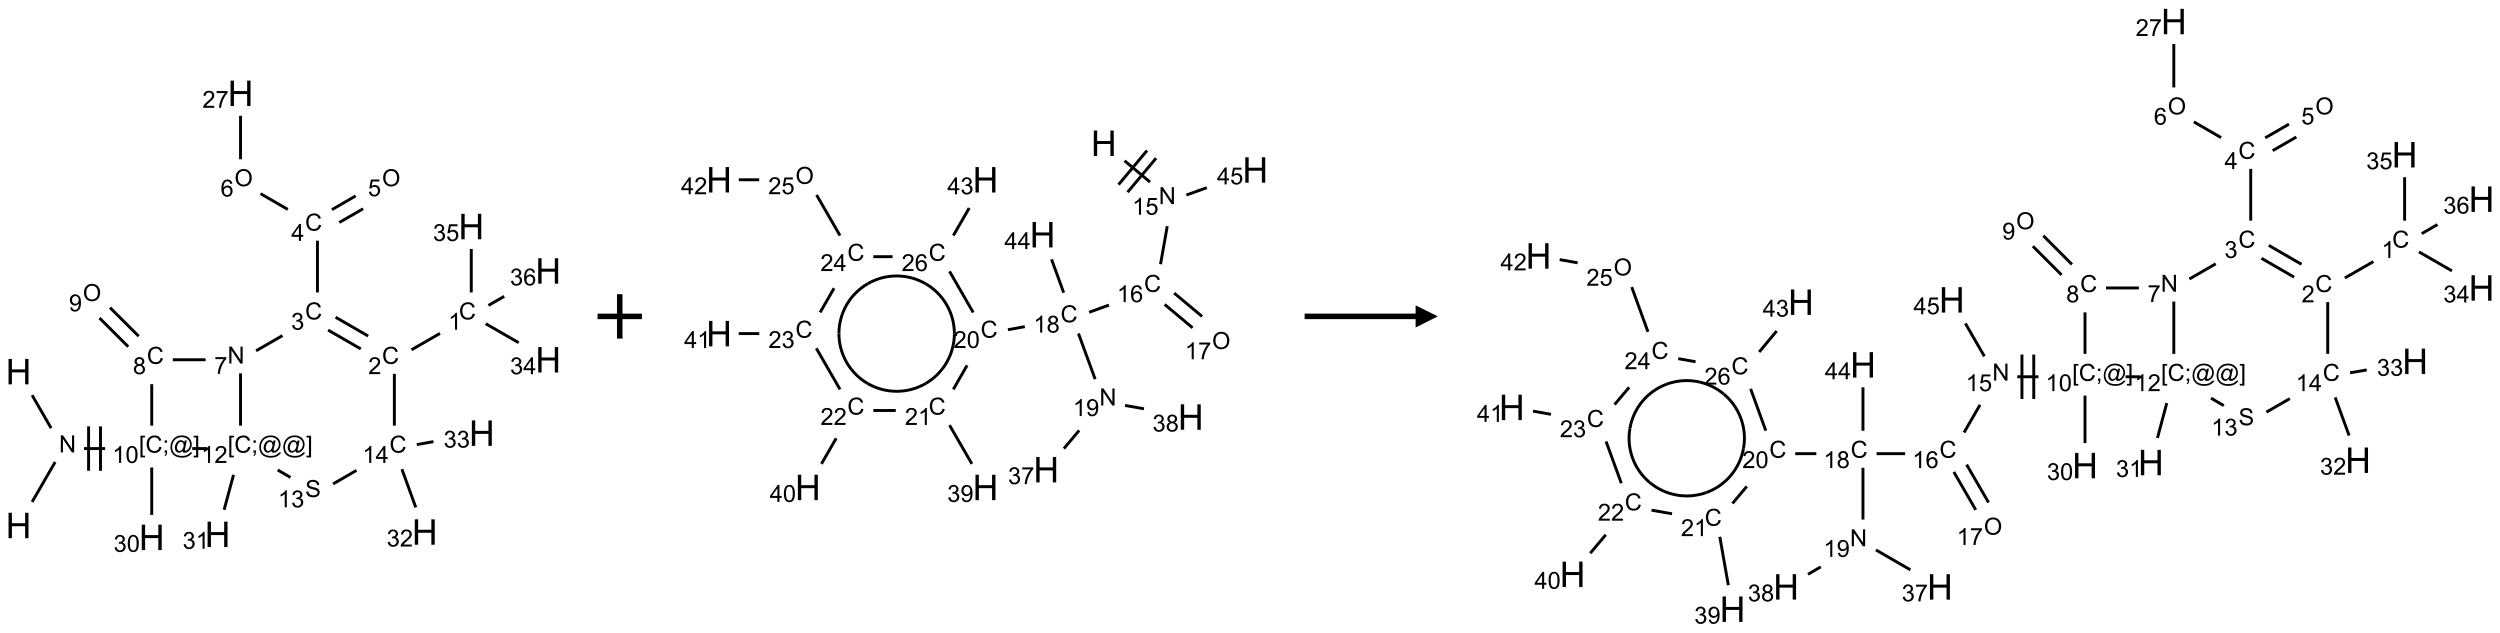 <?xml version="1.0" encoding="UTF-8"?>
<svg xmlns="http://www.w3.org/2000/svg" xmlns:xlink="http://www.w3.org/1999/xlink" width="1126" height="285" viewBox="0 0 1126 285">
<defs>
<g>
<g id="glyph-0-0">
<path d="M 2 0 L 2 -10 L 10 -10 L 10 0 Z M 2.25 -0.25 L 9.75 -0.25 L 9.75 -9.75 L 2.25 -9.75 Z M 2.25 -0.25 "/>
</g>
<g id="glyph-0-1">
<path d="M 1.281 0 L 1.281 -11.453 L 2.797 -11.453 L 2.797 -6.75 L 8.75 -6.75 L 8.75 -11.453 L 10.266 -11.453 L 10.266 0 L 8.75 0 L 8.75 -5.398 L 2.797 -5.398 L 2.797 0 Z M 1.281 0 "/>
</g>
<g id="glyph-1-0">
<path d="M 1.332 0 L 1.332 -6.668 L 6.668 -6.668 L 6.668 0 Z M 1.5 -0.168 L 6.5 -0.168 L 6.5 -6.5 L 1.5 -6.5 Z M 1.5 -0.168 "/>
</g>
<g id="glyph-1-1">
<path d="M 0.812 0 L 0.812 -7.637 L 1.848 -7.637 L 5.859 -1.641 L 5.859 -7.637 L 6.828 -7.637 L 6.828 0 L 5.793 0 L 1.781 -6 L 1.781 0 Z M 0.812 0 "/>
</g>
<g id="glyph-1-2">
<path d="M 0.723 2.121 L 0.723 -7.637 L 2.793 -7.637 L 2.793 -6.859 L 1.66 -6.859 L 1.66 1.344 L 2.793 1.344 L 2.793 2.121 Z M 0.723 2.121 "/>
</g>
<g id="glyph-1-3">
<path d="M 6.27 -2.676 L 7.281 -2.422 C 7.07 -1.594 6.688 -0.961 6.137 -0.523 C 5.586 -0.086 4.914 0.129 4.121 0.129 C 3.297 0.129 2.629 -0.039 2.113 -0.371 C 1.598 -0.707 1.203 -1.191 0.934 -1.828 C 0.664 -2.465 0.531 -3.145 0.531 -3.875 C 0.531 -4.672 0.684 -5.363 0.988 -5.957 C 1.293 -6.547 1.723 -6.996 2.285 -7.305 C 2.844 -7.613 3.461 -7.766 4.137 -7.766 C 4.898 -7.766 5.543 -7.57 6.062 -7.184 C 6.582 -6.793 6.945 -6.246 7.152 -5.543 L 6.156 -5.309 C 5.98 -5.863 5.723 -6.266 5.387 -6.52 C 5.051 -6.773 4.625 -6.902 4.113 -6.902 C 3.527 -6.902 3.039 -6.762 2.645 -6.48 C 2.25 -6.199 1.973 -5.82 1.812 -5.348 C 1.652 -4.871 1.574 -4.383 1.574 -3.879 C 1.574 -3.23 1.668 -2.664 1.855 -2.18 C 2.047 -1.695 2.34 -1.332 2.738 -1.094 C 3.137 -0.855 3.57 -0.734 4.035 -0.734 C 4.602 -0.734 5.082 -0.898 5.473 -1.223 C 5.867 -1.551 6.133 -2.035 6.27 -2.676 Z M 6.27 -2.676 "/>
</g>
<g id="glyph-1-4">
<path d="M 0.949 -4.465 L 0.949 -5.531 L 2.016 -5.531 L 2.016 -4.465 Z M 0.949 0 L 0.949 -1.066 L 2.016 -1.066 L 2.016 0 C 2.016 0.391 1.945 0.711 1.809 0.949 C 1.668 1.191 1.449 1.379 1.145 1.512 L 0.887 1.109 C 1.082 1.023 1.23 0.895 1.324 0.727 C 1.418 0.559 1.469 0.316 1.48 0 Z M 0.949 0 "/>
</g>
<g id="glyph-1-5">
<path d="M 6.047 -0.848 C 5.82 -0.59 5.57 -0.379 5.289 -0.223 C 5.008 -0.062 4.73 0.016 4.449 0.016 C 4.141 0.016 3.84 -0.074 3.547 -0.254 C 3.254 -0.434 3.02 -0.715 2.836 -1.09 C 2.652 -1.465 2.562 -1.875 2.562 -2.324 C 2.562 -2.875 2.703 -3.43 2.988 -3.98 C 3.27 -4.535 3.621 -4.953 4.043 -5.23 C 4.461 -5.508 4.871 -5.645 5.266 -5.645 C 5.566 -5.645 5.855 -5.566 6.129 -5.41 C 6.402 -5.25 6.641 -5.012 6.84 -4.688 L 7.016 -5.496 L 7.949 -5.496 L 7.199 -2 C 7.094 -1.516 7.043 -1.246 7.043 -1.191 C 7.043 -1.098 7.078 -1.02 7.148 -0.949 C 7.219 -0.883 7.305 -0.848 7.406 -0.848 C 7.59 -0.848 7.832 -0.953 8.129 -1.168 C 8.527 -1.445 8.84 -1.816 9.07 -2.285 C 9.301 -2.75 9.418 -3.234 9.418 -3.73 C 9.418 -4.309 9.27 -4.852 8.973 -5.355 C 8.676 -5.859 8.23 -6.262 7.645 -6.562 C 7.055 -6.863 6.406 -7.016 5.691 -7.016 C 4.879 -7.016 4.137 -6.824 3.465 -6.445 C 2.793 -6.066 2.273 -5.52 1.902 -4.809 C 1.535 -4.098 1.348 -3.34 1.348 -2.527 C 1.348 -1.676 1.535 -0.941 1.902 -0.328 C 2.273 0.285 2.809 0.742 3.508 1.035 C 4.207 1.328 4.984 1.473 5.832 1.473 C 6.742 1.473 7.504 1.32 8.121 1.016 C 8.734 0.711 9.195 0.34 9.5 -0.098 L 10.441 -0.098 C 10.266 0.266 9.961 0.637 9.531 1.016 C 9.102 1.395 8.59 1.695 7.996 1.914 C 7.402 2.133 6.688 2.246 5.848 2.246 C 5.078 2.246 4.367 2.145 3.715 1.949 C 3.066 1.75 2.512 1.453 2.051 1.055 C 1.594 0.656 1.25 0.199 1.016 -0.316 C 0.723 -0.973 0.578 -1.684 0.578 -2.441 C 0.578 -3.289 0.75 -4.098 1.098 -4.863 C 1.523 -5.805 2.125 -6.527 2.902 -7.027 C 3.684 -7.527 4.629 -7.777 5.738 -7.777 C 6.602 -7.777 7.375 -7.602 8.059 -7.246 C 8.746 -6.895 9.285 -6.371 9.684 -5.672 C 10.02 -5.07 10.188 -4.418 10.188 -3.715 C 10.188 -2.707 9.832 -1.812 9.125 -1.031 C 8.492 -0.328 7.801 0.02 7.051 0.02 C 6.812 0.02 6.617 -0.016 6.473 -0.09 C 6.324 -0.16 6.215 -0.266 6.145 -0.402 C 6.102 -0.488 6.066 -0.637 6.047 -0.848 Z M 3.527 -2.262 C 3.527 -1.785 3.641 -1.414 3.863 -1.152 C 4.09 -0.887 4.348 -0.754 4.641 -0.754 C 4.836 -0.754 5.039 -0.812 5.254 -0.93 C 5.469 -1.047 5.676 -1.219 5.871 -1.449 C 6.066 -1.676 6.23 -1.969 6.355 -2.32 C 6.48 -2.672 6.543 -3.027 6.543 -3.379 C 6.543 -3.852 6.426 -4.219 6.191 -4.48 C 5.957 -4.738 5.672 -4.871 5.332 -4.871 C 5.109 -4.871 4.902 -4.812 4.707 -4.699 C 4.512 -4.586 4.32 -4.406 4.137 -4.156 C 3.953 -3.906 3.805 -3.602 3.691 -3.246 C 3.582 -2.887 3.527 -2.559 3.527 -2.262 Z M 3.527 -2.262 "/>
</g>
<g id="glyph-1-6">
<path d="M 2.27 2.121 L 0.203 2.121 L 0.203 1.344 L 1.332 1.344 L 1.332 -6.859 L 0.203 -6.859 L 0.203 -7.637 L 2.27 -7.637 Z M 2.27 2.121 "/>
</g>
<g id="glyph-1-7">
<path d="M 3.973 0 L 3.035 0 L 3.035 -5.973 C 2.809 -5.758 2.516 -5.543 2.148 -5.328 C 1.781 -5.113 1.453 -4.953 1.16 -4.844 L 1.16 -5.75 C 1.684 -5.996 2.145 -6.297 2.535 -6.645 C 2.93 -6.996 3.207 -7.336 3.371 -7.668 L 3.973 -7.668 Z M 3.973 0 "/>
</g>
<g id="glyph-1-8">
<path d="M 0.441 -3.766 C 0.441 -4.668 0.535 -5.395 0.723 -5.945 C 0.906 -6.496 1.184 -6.922 1.551 -7.219 C 1.918 -7.516 2.375 -7.668 2.934 -7.668 C 3.344 -7.668 3.703 -7.586 4.012 -7.418 C 4.32 -7.254 4.574 -7.016 4.777 -6.707 C 4.977 -6.395 5.137 -6.016 5.25 -5.57 C 5.363 -5.125 5.422 -4.523 5.422 -3.766 C 5.422 -2.871 5.328 -2.148 5.145 -1.598 C 4.961 -1.047 4.688 -0.621 4.32 -0.32 C 3.953 -0.02 3.492 0.129 2.934 0.129 C 2.195 0.129 1.617 -0.133 1.199 -0.66 C 0.695 -1.297 0.441 -2.332 0.441 -3.766 Z M 1.406 -3.766 C 1.406 -2.512 1.555 -1.68 1.848 -1.262 C 2.141 -0.848 2.5 -0.641 2.934 -0.641 C 3.363 -0.641 3.727 -0.848 4.02 -1.266 C 4.312 -1.684 4.457 -2.516 4.457 -3.766 C 4.457 -5.023 4.312 -5.859 4.02 -6.27 C 3.727 -6.684 3.359 -6.891 2.922 -6.891 C 2.492 -6.891 2.148 -6.707 1.891 -6.344 C 1.566 -5.879 1.406 -5.02 1.406 -3.766 Z M 1.406 -3.766 "/>
</g>
<g id="glyph-1-9">
<path d="M 0.449 -2.016 L 1.387 -2.141 C 1.492 -1.609 1.676 -1.227 1.934 -0.992 C 2.191 -0.758 2.508 -0.641 2.879 -0.641 C 3.32 -0.641 3.695 -0.793 3.996 -1.098 C 4.301 -1.402 4.453 -1.781 4.453 -2.234 C 4.453 -2.664 4.312 -3.02 4.031 -3.301 C 3.75 -3.578 3.391 -3.719 2.957 -3.719 C 2.781 -3.719 2.562 -3.684 2.297 -3.613 L 2.402 -4.438 C 2.465 -4.43 2.516 -4.426 2.551 -4.426 C 2.949 -4.426 3.312 -4.531 3.629 -4.738 C 3.949 -4.949 4.109 -5.27 4.109 -5.703 C 4.109 -6.047 3.992 -6.332 3.762 -6.559 C 3.527 -6.785 3.227 -6.895 2.859 -6.895 C 2.496 -6.895 2.191 -6.781 1.949 -6.551 C 1.707 -6.324 1.547 -5.98 1.48 -5.52 L 0.543 -5.688 C 0.656 -6.316 0.918 -6.805 1.324 -7.148 C 1.73 -7.492 2.234 -7.668 2.84 -7.668 C 3.254 -7.668 3.641 -7.578 3.988 -7.398 C 4.34 -7.219 4.609 -6.977 4.793 -6.668 C 4.98 -6.359 5.074 -6.031 5.074 -5.684 C 5.074 -5.352 4.984 -5.051 4.809 -4.781 C 4.629 -4.512 4.367 -4.297 4.02 -4.137 C 4.473 -4.031 4.824 -3.816 5.074 -3.488 C 5.324 -3.16 5.449 -2.75 5.449 -2.254 C 5.449 -1.59 5.203 -1.023 4.719 -0.559 C 4.234 -0.098 3.617 0.137 2.875 0.137 C 2.203 0.137 1.648 -0.062 1.207 -0.465 C 0.762 -0.863 0.512 -1.379 0.449 -2.016 Z M 0.449 -2.016 "/>
</g>
<g id="glyph-1-10">
<path d="M 1.887 -4.141 C 1.496 -4.281 1.207 -4.484 1.02 -4.75 C 0.832 -5.016 0.738 -5.328 0.738 -5.699 C 0.738 -6.254 0.938 -6.719 1.34 -7.098 C 1.738 -7.477 2.27 -7.668 2.934 -7.668 C 3.598 -7.668 4.137 -7.473 4.543 -7.086 C 4.949 -6.699 5.152 -6.227 5.152 -5.672 C 5.152 -5.316 5.059 -5.008 4.871 -4.746 C 4.688 -4.484 4.406 -4.281 4.027 -4.141 C 4.496 -3.988 4.852 -3.742 5.098 -3.402 C 5.34 -3.062 5.465 -2.656 5.465 -2.184 C 5.465 -1.531 5.234 -0.98 4.77 -0.535 C 4.309 -0.09 3.703 0.129 2.949 0.129 C 2.195 0.129 1.586 -0.094 1.125 -0.539 C 0.664 -0.984 0.434 -1.543 0.434 -2.207 C 0.434 -2.703 0.559 -3.121 0.809 -3.457 C 1.062 -3.793 1.422 -4.02 1.887 -4.141 Z M 1.699 -5.73 C 1.699 -5.367 1.812 -5.074 2.047 -4.844 C 2.281 -4.613 2.582 -4.5 2.953 -4.5 C 3.312 -4.5 3.609 -4.613 3.84 -4.84 C 4.07 -5.066 4.188 -5.348 4.188 -5.676 C 4.188 -6.02 4.07 -6.309 3.832 -6.543 C 3.594 -6.777 3.297 -6.895 2.941 -6.895 C 2.586 -6.895 2.289 -6.781 2.051 -6.551 C 1.816 -6.324 1.699 -6.047 1.699 -5.73 Z M 1.395 -2.203 C 1.395 -1.938 1.461 -1.676 1.586 -1.426 C 1.711 -1.176 1.902 -0.984 2.152 -0.848 C 2.402 -0.711 2.672 -0.641 2.957 -0.641 C 3.406 -0.641 3.777 -0.785 4.066 -1.074 C 4.359 -1.363 4.504 -1.727 4.504 -2.172 C 4.504 -2.625 4.355 -2.996 4.055 -3.293 C 3.754 -3.586 3.379 -3.734 2.926 -3.734 C 2.484 -3.734 2.121 -3.59 1.832 -3.297 C 1.543 -3.004 1.395 -2.641 1.395 -2.203 Z M 1.395 -2.203 "/>
</g>
<g id="glyph-1-11">
<path d="M 0.516 -3.719 C 0.516 -4.984 0.855 -5.977 1.535 -6.695 C 2.215 -7.414 3.094 -7.77 4.172 -7.77 C 4.875 -7.77 5.512 -7.602 6.078 -7.266 C 6.645 -6.93 7.074 -6.461 7.371 -5.855 C 7.668 -5.254 7.816 -4.57 7.816 -3.809 C 7.816 -3.035 7.66 -2.34 7.348 -1.73 C 7.035 -1.117 6.594 -0.656 6.02 -0.34 C 5.449 -0.027 4.828 0.129 4.168 0.129 C 3.449 0.129 2.805 -0.043 2.238 -0.391 C 1.672 -0.738 1.246 -1.211 0.953 -1.812 C 0.66 -2.414 0.516 -3.047 0.516 -3.719 Z M 1.559 -3.703 C 1.559 -2.781 1.805 -2.059 2.301 -1.527 C 2.793 -1 3.414 -0.734 4.16 -0.734 C 4.922 -0.734 5.547 -1 6.039 -1.535 C 6.531 -2.07 6.777 -2.828 6.777 -3.812 C 6.777 -4.434 6.672 -4.977 6.461 -5.441 C 6.25 -5.902 5.945 -6.262 5.539 -6.52 C 5.133 -6.773 4.68 -6.902 4.176 -6.902 C 3.461 -6.902 2.848 -6.656 2.332 -6.164 C 1.816 -5.672 1.559 -4.852 1.559 -3.703 Z M 1.559 -3.703 "/>
</g>
<g id="glyph-1-12">
<path d="M 0.582 -1.766 L 1.484 -1.848 C 1.562 -1.426 1.707 -1.117 1.922 -0.926 C 2.137 -0.734 2.414 -0.641 2.75 -0.641 C 3.039 -0.641 3.289 -0.707 3.508 -0.84 C 3.727 -0.973 3.902 -1.148 4.043 -1.367 C 4.18 -1.586 4.297 -1.887 4.391 -2.262 C 4.484 -2.637 4.531 -3.016 4.531 -3.406 C 4.531 -3.449 4.531 -3.512 4.527 -3.594 C 4.34 -3.297 4.082 -3.055 3.758 -2.867 C 3.434 -2.68 3.082 -2.59 2.703 -2.59 C 2.07 -2.59 1.535 -2.816 1.098 -3.277 C 0.66 -3.734 0.441 -4.34 0.441 -5.09 C 0.441 -5.863 0.672 -6.484 1.129 -6.957 C 1.586 -7.43 2.156 -7.668 2.844 -7.668 C 3.34 -7.668 3.793 -7.531 4.207 -7.266 C 4.617 -7 4.93 -6.617 5.145 -6.121 C 5.355 -5.629 5.465 -4.91 5.465 -3.973 C 5.465 -2.996 5.359 -2.223 5.145 -1.645 C 4.934 -1.066 4.617 -0.625 4.199 -0.324 C 3.781 -0.02 3.293 0.129 2.73 0.129 C 2.133 0.129 1.645 -0.035 1.266 -0.367 C 0.887 -0.699 0.66 -1.164 0.582 -1.766 Z M 4.422 -5.137 C 4.422 -5.676 4.277 -6.102 3.992 -6.418 C 3.707 -6.734 3.359 -6.891 2.957 -6.891 C 2.543 -6.891 2.18 -6.719 1.871 -6.379 C 1.562 -6.039 1.406 -5.598 1.406 -5.059 C 1.406 -4.57 1.555 -4.176 1.848 -3.871 C 2.141 -3.566 2.5 -3.418 2.934 -3.418 C 3.367 -3.418 3.723 -3.57 4.004 -3.871 C 4.281 -4.176 4.422 -4.598 4.422 -5.137 Z M 4.422 -5.137 "/>
</g>
<g id="glyph-1-13">
<path d="M 0.504 -6.637 L 0.504 -7.535 L 5.449 -7.535 L 5.449 -6.809 C 4.961 -6.289 4.48 -5.602 4.004 -4.746 C 3.527 -3.887 3.156 -3.004 2.895 -2.098 C 2.707 -1.461 2.59 -0.762 2.535 0 L 1.574 0 C 1.582 -0.602 1.703 -1.328 1.926 -2.176 C 2.152 -3.027 2.477 -3.848 2.898 -4.637 C 3.32 -5.426 3.77 -6.094 4.246 -6.637 Z M 0.504 -6.637 "/>
</g>
<g id="glyph-1-14">
<path d="M 3.449 0 L 3.449 -1.828 L 0.137 -1.828 L 0.137 -2.688 L 3.621 -7.637 L 4.387 -7.637 L 4.387 -2.688 L 5.418 -2.688 L 5.418 -1.828 L 4.387 -1.828 L 4.387 0 Z M 3.449 -2.688 L 3.449 -6.129 L 1.059 -2.688 Z M 3.449 -2.688 "/>
</g>
<g id="glyph-1-15">
<path d="M 0.441 -2 L 1.426 -2.082 C 1.5 -1.605 1.668 -1.242 1.934 -1.004 C 2.199 -0.762 2.52 -0.641 2.895 -0.641 C 3.348 -0.641 3.73 -0.812 4.043 -1.152 C 4.355 -1.492 4.512 -1.941 4.512 -2.504 C 4.512 -3.039 4.359 -3.461 4.059 -3.77 C 3.758 -4.078 3.367 -4.234 2.879 -4.234 C 2.578 -4.234 2.305 -4.164 2.062 -4.027 C 1.82 -3.891 1.629 -3.715 1.488 -3.496 L 0.609 -3.609 L 1.348 -7.531 L 5.145 -7.531 L 5.145 -6.637 L 2.098 -6.637 L 1.688 -4.582 C 2.145 -4.902 2.625 -5.062 3.129 -5.062 C 3.797 -5.062 4.359 -4.832 4.816 -4.371 C 5.277 -3.91 5.504 -3.312 5.504 -2.59 C 5.504 -1.898 5.305 -1.301 4.902 -0.797 C 4.41 -0.18 3.742 0.129 2.895 0.129 C 2.199 0.129 1.633 -0.062 1.195 -0.453 C 0.758 -0.844 0.504 -1.359 0.441 -2 Z M 0.441 -2 "/>
</g>
<g id="glyph-1-16">
<path d="M 5.309 -5.766 L 4.375 -5.691 C 4.293 -6.059 4.172 -6.328 4.02 -6.496 C 3.766 -6.762 3.453 -6.895 3.082 -6.895 C 2.785 -6.895 2.523 -6.812 2.297 -6.645 C 2 -6.43 1.77 -6.117 1.598 -5.703 C 1.43 -5.289 1.34 -4.703 1.332 -3.938 C 1.559 -4.281 1.836 -4.535 2.16 -4.703 C 2.488 -4.871 2.828 -4.953 3.188 -4.953 C 3.812 -4.953 4.344 -4.723 4.785 -4.262 C 5.223 -3.801 5.441 -3.207 5.441 -2.48 C 5.441 -2 5.34 -1.555 5.133 -1.145 C 4.926 -0.73 4.641 -0.418 4.281 -0.199 C 3.922 0.02 3.512 0.129 3.051 0.129 C 2.27 0.129 1.633 -0.156 1.141 -0.73 C 0.648 -1.305 0.402 -2.254 0.402 -3.574 C 0.402 -5.051 0.672 -6.121 1.219 -6.793 C 1.695 -7.375 2.336 -7.668 3.141 -7.668 C 3.742 -7.668 4.234 -7.5 4.617 -7.16 C 5 -6.824 5.23 -6.359 5.309 -5.766 Z M 1.48 -2.473 C 1.48 -2.152 1.547 -1.844 1.684 -1.547 C 1.82 -1.25 2.016 -1.027 2.262 -0.871 C 2.508 -0.719 2.766 -0.641 3.035 -0.641 C 3.434 -0.641 3.773 -0.801 4.059 -1.121 C 4.344 -1.441 4.484 -1.875 4.484 -2.422 C 4.484 -2.949 4.344 -3.367 4.062 -3.668 C 3.781 -3.973 3.426 -4.125 3 -4.125 C 2.578 -4.125 2.219 -3.973 1.922 -3.668 C 1.625 -3.363 1.48 -2.969 1.48 -2.473 Z M 1.48 -2.473 "/>
</g>
<g id="glyph-1-17">
<path d="M 5.371 -0.902 L 5.371 0 L 0.324 0 C 0.316 -0.227 0.352 -0.441 0.434 -0.652 C 0.562 -0.996 0.766 -1.332 1.051 -1.668 C 1.332 -2 1.742 -2.387 2.277 -2.824 C 3.105 -3.504 3.668 -4.043 3.957 -4.441 C 4.25 -4.84 4.395 -5.215 4.395 -5.566 C 4.395 -5.938 4.262 -6.254 3.996 -6.508 C 3.73 -6.762 3.387 -6.891 2.957 -6.891 C 2.508 -6.891 2.145 -6.754 1.875 -6.484 C 1.605 -6.215 1.469 -5.84 1.465 -5.359 L 0.5 -5.457 C 0.566 -6.176 0.812 -6.727 1.246 -7.102 C 1.676 -7.477 2.254 -7.668 2.98 -7.668 C 3.711 -7.668 4.293 -7.465 4.719 -7.059 C 5.145 -6.652 5.359 -6.148 5.359 -5.547 C 5.359 -5.242 5.297 -4.941 5.172 -4.645 C 5.047 -4.352 4.84 -4.039 4.551 -3.715 C 4.262 -3.387 3.777 -2.938 3.105 -2.371 C 2.543 -1.898 2.18 -1.578 2.02 -1.41 C 1.859 -1.242 1.73 -1.07 1.625 -0.902 Z M 5.371 -0.902 "/>
</g>
<g id="glyph-1-18">
<path d="M 0.48 -2.453 L 1.434 -2.535 C 1.477 -2.152 1.582 -1.84 1.746 -1.598 C 1.91 -1.352 2.168 -1.152 2.516 -1.004 C 2.863 -0.852 3.254 -0.777 3.688 -0.777 C 4.074 -0.777 4.414 -0.832 4.707 -0.949 C 5.004 -1.062 5.223 -1.219 5.367 -1.418 C 5.512 -1.617 5.582 -1.836 5.582 -2.074 C 5.582 -2.312 5.516 -2.523 5.375 -2.699 C 5.234 -2.879 5.008 -3.031 4.688 -3.152 C 4.484 -3.23 4.031 -3.355 3.328 -3.523 C 2.625 -3.691 2.137 -3.852 1.855 -4 C 1.488 -4.191 1.219 -4.43 1.039 -4.711 C 0.859 -4.992 0.77 -5.312 0.77 -5.66 C 0.77 -6.047 0.879 -6.406 1.098 -6.742 C 1.316 -7.078 1.637 -7.332 2.059 -7.504 C 2.477 -7.68 2.945 -7.766 3.457 -7.766 C 4.023 -7.766 4.523 -7.676 4.957 -7.492 C 5.387 -7.309 5.719 -7.043 5.953 -6.688 C 6.188 -6.332 6.312 -5.934 6.328 -5.484 L 5.359 -5.41 C 5.309 -5.895 5.133 -6.258 4.832 -6.504 C 4.531 -6.75 4.086 -6.875 3.5 -6.875 C 2.891 -6.875 2.445 -6.762 2.164 -6.539 C 1.883 -6.316 1.746 -6.047 1.746 -5.73 C 1.746 -5.457 1.844 -5.23 2.043 -5.051 C 2.238 -4.875 2.742 -4.695 3.566 -4.508 C 4.387 -4.32 4.949 -4.16 5.254 -4.02 C 5.699 -3.816 6.027 -3.555 6.238 -3.242 C 6.449 -2.93 6.559 -2.566 6.559 -2.156 C 6.559 -1.75 6.441 -1.367 6.207 -1.008 C 5.977 -0.648 5.641 -0.367 5.207 -0.168 C 4.77 0.031 4.281 0.129 3.734 0.129 C 3.043 0.129 2.465 0.031 1.996 -0.172 C 1.531 -0.375 1.164 -0.676 0.898 -1.082 C 0.633 -1.484 0.492 -1.941 0.48 -2.453 Z M 0.48 -2.453 "/>
</g>
</g>
</defs>
<path fill="none" stroke-width="0.033" stroke-linecap="butt" stroke-linejoin="miter" stroke="rgb(0%, 0%, 0%)" stroke-opacity="1" stroke-miterlimit="10" d="M 0.153 3.399 L 0.367 3.77 " transform="matrix(40, 0, 0, 40, 8.34, 42.035)"/>
<path fill="none" stroke-width="0.033" stroke-linecap="butt" stroke-linejoin="miter" stroke="rgb(0%, 0%, 0%)" stroke-opacity="1" stroke-miterlimit="10" d="M 0.413 4.151 L 0.153 4.601 " transform="matrix(40, 0, 0, 40, 8.34, 42.035)"/>
<path fill="none" stroke-width="0.033" stroke-linecap="butt" stroke-linejoin="miter" stroke="rgb(0%, 0%, 0%)" stroke-opacity="1" stroke-miterlimit="10" d="M 0.737 4 L 0.975 4 " transform="matrix(40, 0, 0, 40, 8.34, 42.035)"/>
<path fill="none" stroke-width="0.033" stroke-linecap="butt" stroke-linejoin="miter" stroke="rgb(0%, 0%, 0%)" stroke-opacity="1" stroke-miterlimit="10" d="M 0.923 4.25 L 0.923 3.75 " transform="matrix(40, 0, 0, 40, 8.34, 42.035)"/>
<path fill="none" stroke-width="0.033" stroke-linecap="butt" stroke-linejoin="miter" stroke="rgb(0%, 0%, 0%)" stroke-opacity="1" stroke-miterlimit="10" d="M 0.789 4.25 L 0.789 3.75 " transform="matrix(40, 0, 0, 40, 8.34, 42.035)"/>
<path fill="none" stroke-width="0.033" stroke-linecap="butt" stroke-linejoin="miter" stroke="rgb(0%, 0%, 0%)" stroke-opacity="1" stroke-miterlimit="10" d="M 1.5 4.213 L 1.5 4.747 " transform="matrix(40, 0, 0, 40, 8.34, 42.035)"/>
<path fill="none" stroke-width="0.033" stroke-linecap="butt" stroke-linejoin="miter" stroke="rgb(0%, 0%, 0%)" stroke-opacity="1" stroke-miterlimit="10" d="M 1.5 3.742 L 1.5 3.275 " transform="matrix(40, 0, 0, 40, 8.34, 42.035)"/>
<path fill="none" stroke-width="0.033" stroke-linecap="butt" stroke-linejoin="miter" stroke="rgb(0%, 0%, 0%)" stroke-opacity="1" stroke-miterlimit="10" d="M 1.353 2.735 L 1.03 2.413 " transform="matrix(40, 0, 0, 40, 8.34, 42.035)"/>
<path fill="none" stroke-width="0.033" stroke-linecap="butt" stroke-linejoin="miter" stroke="rgb(0%, 0%, 0%)" stroke-opacity="1" stroke-miterlimit="10" d="M 1.235 2.853 L 0.912 2.53 " transform="matrix(40, 0, 0, 40, 8.34, 42.035)"/>
<path fill="none" stroke-width="0.033" stroke-linecap="butt" stroke-linejoin="miter" stroke="rgb(0%, 0%, 0%)" stroke-opacity="1" stroke-miterlimit="10" d="M 1.737 3 L 2.107 3 " transform="matrix(40, 0, 0, 40, 8.34, 42.035)"/>
<path fill="none" stroke-width="0.033" stroke-linecap="butt" stroke-linejoin="miter" stroke="rgb(0%, 0%, 0%)" stroke-opacity="1" stroke-miterlimit="10" d="M 2.675 2.899 L 2.972 2.728 " transform="matrix(40, 0, 0, 40, 8.34, 42.035)"/>
<path fill="none" stroke-width="0.033" stroke-linecap="butt" stroke-linejoin="miter" stroke="rgb(0%, 0%, 0%)" stroke-opacity="1" stroke-miterlimit="10" d="M 3.366 2.242 L 3.366 1.659 " transform="matrix(40, 0, 0, 40, 8.34, 42.035)"/>
<path fill="none" stroke-width="0.033" stroke-linecap="butt" stroke-linejoin="miter" stroke="rgb(0%, 0%, 0%)" stroke-opacity="1" stroke-miterlimit="10" d="M 3.612 1.454 L 3.88 1.3 " transform="matrix(40, 0, 0, 40, 8.34, 42.035)"/>
<path fill="none" stroke-width="0.033" stroke-linecap="butt" stroke-linejoin="miter" stroke="rgb(0%, 0%, 0%)" stroke-opacity="1" stroke-miterlimit="10" d="M 3.529 1.31 L 3.796 1.155 " transform="matrix(40, 0, 0, 40, 8.34, 42.035)"/>
<path fill="none" stroke-width="0.033" stroke-linecap="butt" stroke-linejoin="miter" stroke="rgb(0%, 0%, 0%)" stroke-opacity="1" stroke-miterlimit="10" d="M 3.032 1.307 L 2.725 1.13 " transform="matrix(40, 0, 0, 40, 8.34, 42.035)"/>
<path fill="none" stroke-width="0.033" stroke-linecap="butt" stroke-linejoin="miter" stroke="rgb(0%, 0%, 0%)" stroke-opacity="1" stroke-miterlimit="10" d="M 2.5 0.742 L 2.5 0.253 " transform="matrix(40, 0, 0, 40, 8.34, 42.035)"/>
<path fill="none" stroke-width="0.033" stroke-linecap="butt" stroke-linejoin="miter" stroke="rgb(0%, 0%, 0%)" stroke-opacity="1" stroke-miterlimit="10" d="M 3.486 2.666 L 3.854 2.878 " transform="matrix(40, 0, 0, 40, 8.34, 42.035)"/>
<path fill="none" stroke-width="0.033" stroke-linecap="butt" stroke-linejoin="miter" stroke="rgb(0%, 0%, 0%)" stroke-opacity="1" stroke-miterlimit="10" d="M 3.57 2.521 L 3.937 2.733 " transform="matrix(40, 0, 0, 40, 8.34, 42.035)"/>
<path fill="none" stroke-width="0.033" stroke-linecap="butt" stroke-linejoin="miter" stroke="rgb(0%, 0%, 0%)" stroke-opacity="1" stroke-miterlimit="10" d="M 4.425 2.888 L 4.746 2.703 " transform="matrix(40, 0, 0, 40, 8.34, 42.035)"/>
<path fill="none" stroke-width="0.033" stroke-linecap="butt" stroke-linejoin="miter" stroke="rgb(0%, 0%, 0%)" stroke-opacity="1" stroke-miterlimit="10" d="M 5.26 2.594 L 5.632 2.808 " transform="matrix(40, 0, 0, 40, 8.34, 42.035)"/>
<path fill="none" stroke-width="0.033" stroke-linecap="butt" stroke-linejoin="miter" stroke="rgb(0%, 0%, 0%)" stroke-opacity="1" stroke-miterlimit="10" d="M 5.098 2.242 L 5.098 1.753 " transform="matrix(40, 0, 0, 40, 8.34, 42.035)"/>
<path fill="none" stroke-width="0.033" stroke-linecap="butt" stroke-linejoin="miter" stroke="rgb(0%, 0%, 0%)" stroke-opacity="1" stroke-miterlimit="10" d="M 5.291 2.388 L 5.469 2.286 " transform="matrix(40, 0, 0, 40, 8.34, 42.035)"/>
<path fill="none" stroke-width="0.033" stroke-linecap="butt" stroke-linejoin="miter" stroke="rgb(0%, 0%, 0%)" stroke-opacity="1" stroke-miterlimit="10" d="M 4.232 3.159 L 4.232 3.742 " transform="matrix(40, 0, 0, 40, 8.34, 42.035)"/>
<path fill="none" stroke-width="0.033" stroke-linecap="butt" stroke-linejoin="miter" stroke="rgb(0%, 0%, 0%)" stroke-opacity="1" stroke-miterlimit="10" d="M 4.317 4.232 L 4.473 4.662 " transform="matrix(40, 0, 0, 40, 8.34, 42.035)"/>
<path fill="none" stroke-width="0.033" stroke-linecap="butt" stroke-linejoin="miter" stroke="rgb(0%, 0%, 0%)" stroke-opacity="1" stroke-miterlimit="10" d="M 4.485 3.955 L 4.672 3.922 " transform="matrix(40, 0, 0, 40, 8.34, 42.035)"/>
<path fill="none" stroke-width="0.033" stroke-linecap="butt" stroke-linejoin="miter" stroke="rgb(0%, 0%, 0%)" stroke-opacity="1" stroke-miterlimit="10" d="M 3.805 4.246 L 3.542 4.398 " transform="matrix(40, 0, 0, 40, 8.34, 42.035)"/>
<path fill="none" stroke-width="0.033" stroke-linecap="butt" stroke-linejoin="miter" stroke="rgb(0%, 0%, 0%)" stroke-opacity="1" stroke-miterlimit="10" d="M 3.062 4.325 L 2.918 4.241 " transform="matrix(40, 0, 0, 40, 8.34, 42.035)"/>
<path fill="none" stroke-width="0.033" stroke-linecap="butt" stroke-linejoin="miter" stroke="rgb(0%, 0%, 0%)" stroke-opacity="1" stroke-miterlimit="10" d="M 2.5 3.742 L 2.5 3.153 " transform="matrix(40, 0, 0, 40, 8.34, 42.035)"/>
<path fill="none" stroke-width="0.033" stroke-linecap="butt" stroke-linejoin="miter" stroke="rgb(0%, 0%, 0%)" stroke-opacity="1" stroke-miterlimit="10" d="M 2.123 4 L 1.956 4 " transform="matrix(40, 0, 0, 40, 8.34, 42.035)"/>
<path fill="none" stroke-width="0.033" stroke-linecap="butt" stroke-linejoin="miter" stroke="rgb(0%, 0%, 0%)" stroke-opacity="1" stroke-miterlimit="10" d="M 2.421 4.296 L 2.315 4.689 " transform="matrix(40, 0, 0, 40, 8.34, 42.035)"/>
<g fill="rgb(0%, 0%, 0%)" fill-opacity="1">
<use xlink:href="#glyph-0-1" x="2.566" y="173.121"/>
</g>
<g fill="rgb(0%, 0%, 0%)" fill-opacity="1">
<use xlink:href="#glyph-1-1" x="26.574" y="203.746"/>
</g>
<g fill="rgb(0%, 0%, 0%)" fill-opacity="1">
<use xlink:href="#glyph-0-1" x="2.566" y="242.402"/>
</g>
<g fill="rgb(0%, 0%, 0%)" fill-opacity="1">
<use xlink:href="#glyph-1-2" x="62.551" y="203.887"/>
<use xlink:href="#glyph-1-3" x="65.514" y="203.887"/>
<use xlink:href="#glyph-1-4" x="73.217" y="203.887"/>
<use xlink:href="#glyph-1-5" x="76.181" y="203.887"/>
<use xlink:href="#glyph-1-6" x="87.009" y="203.887"/>
</g>
<g fill="rgb(0%, 0%, 0%)" fill-opacity="1">
<use xlink:href="#glyph-1-7" x="50.59" y="208.516"/>
<use xlink:href="#glyph-1-8" x="56.522" y="208.516"/>
</g>
<g fill="rgb(0%, 0%, 0%)" fill-opacity="1">
<use xlink:href="#glyph-0-1" x="62.566" y="247.762"/>
</g>
<g fill="rgb(0%, 0%, 0%)" fill-opacity="1">
<use xlink:href="#glyph-1-9" x="51.16" y="248.555"/>
<use xlink:href="#glyph-1-8" x="57.092" y="248.555"/>
</g>
<g fill="rgb(0%, 0%, 0%)" fill-opacity="1">
<use xlink:href="#glyph-1-3" x="66.121" y="163.879"/>
</g>
<g fill="rgb(0%, 0%, 0%)" fill-opacity="1">
<use xlink:href="#glyph-1-10" x="59.855" y="168.516"/>
</g>
<g fill="rgb(0%, 0%, 0%)" fill-opacity="1">
<use xlink:href="#glyph-1-11" x="37.301" y="135.602"/>
</g>
<g fill="rgb(0%, 0%, 0%)" fill-opacity="1">
<use xlink:href="#glyph-1-12" x="31.016" y="140.23"/>
</g>
<g fill="rgb(0%, 0%, 0%)" fill-opacity="1">
<use xlink:href="#glyph-1-1" x="102.465" y="163.746"/>
</g>
<g fill="rgb(0%, 0%, 0%)" fill-opacity="1">
<use xlink:href="#glyph-1-13" x="96.496" y="168.387"/>
</g>
<g fill="rgb(0%, 0%, 0%)" fill-opacity="1">
<use xlink:href="#glyph-1-3" x="137.387" y="143.879"/>
</g>
<g fill="rgb(0%, 0%, 0%)" fill-opacity="1">
<use xlink:href="#glyph-1-9" x="131.137" y="148.516"/>
</g>
<g fill="rgb(0%, 0%, 0%)" fill-opacity="1">
<use xlink:href="#glyph-1-3" x="137.387" y="103.879"/>
</g>
<g fill="rgb(0%, 0%, 0%)" fill-opacity="1">
<use xlink:href="#glyph-1-14" x="131.168" y="108.484"/>
</g>
<g fill="rgb(0%, 0%, 0%)" fill-opacity="1">
<use xlink:href="#glyph-1-11" x="172.043" y="83.883"/>
</g>
<g fill="rgb(0%, 0%, 0%)" fill-opacity="1">
<use xlink:href="#glyph-1-15" x="165.719" y="88.383"/>
</g>
<g fill="rgb(0%, 0%, 0%)" fill-opacity="1">
<use xlink:href="#glyph-1-11" x="105.586" y="83.883"/>
</g>
<g fill="rgb(0%, 0%, 0%)" fill-opacity="1">
<use xlink:href="#glyph-1-16" x="99.324" y="88.516"/>
</g>
<g fill="rgb(0%, 0%, 0%)" fill-opacity="1">
<use xlink:href="#glyph-0-1" x="102.566" y="47.762"/>
</g>
<g fill="rgb(0%, 0%, 0%)" fill-opacity="1">
<use xlink:href="#glyph-1-17" x="91.137" y="48.555"/>
<use xlink:href="#glyph-1-13" x="97.069" y="48.555"/>
</g>
<g fill="rgb(0%, 0%, 0%)" fill-opacity="1">
<use xlink:href="#glyph-1-3" x="172.027" y="163.879"/>
</g>
<g fill="rgb(0%, 0%, 0%)" fill-opacity="1">
<use xlink:href="#glyph-1-17" x="165.855" y="168.516"/>
</g>
<g fill="rgb(0%, 0%, 0%)" fill-opacity="1">
<use xlink:href="#glyph-1-3" x="206.672" y="143.879"/>
</g>
<g fill="rgb(0%, 0%, 0%)" fill-opacity="1">
<use xlink:href="#glyph-1-7" x="201.891" y="148.516"/>
</g>
<g fill="rgb(0%, 0%, 0%)" fill-opacity="1">
<use xlink:href="#glyph-0-1" x="241.133" y="167.762"/>
</g>
<g fill="rgb(0%, 0%, 0%)" fill-opacity="1">
<use xlink:href="#glyph-1-9" x="229.73" y="168.555"/>
<use xlink:href="#glyph-1-14" x="235.663" y="168.555"/>
</g>
<g fill="rgb(0%, 0%, 0%)" fill-opacity="1">
<use xlink:href="#glyph-0-1" x="206.492" y="107.762"/>
</g>
<g fill="rgb(0%, 0%, 0%)" fill-opacity="1">
<use xlink:href="#glyph-1-9" x="195" y="108.555"/>
<use xlink:href="#glyph-1-15" x="200.932" y="108.555"/>
</g>
<g fill="rgb(0%, 0%, 0%)" fill-opacity="1">
<use xlink:href="#glyph-0-1" x="241.133" y="127.762"/>
</g>
<g fill="rgb(0%, 0%, 0%)" fill-opacity="1">
<use xlink:href="#glyph-1-9" x="229.703" y="128.555"/>
<use xlink:href="#glyph-1-16" x="235.635" y="128.555"/>
</g>
<g fill="rgb(0%, 0%, 0%)" fill-opacity="1">
<use xlink:href="#glyph-1-3" x="175.402" y="203.879"/>
</g>
<g fill="rgb(0%, 0%, 0%)" fill-opacity="1">
<use xlink:href="#glyph-1-7" x="163.25" y="208.516"/>
<use xlink:href="#glyph-1-14" x="169.182" y="208.516"/>
</g>
<g fill="rgb(0%, 0%, 0%)" fill-opacity="1">
<use xlink:href="#glyph-0-1" x="185.531" y="245.352"/>
</g>
<g fill="rgb(0%, 0%, 0%)" fill-opacity="1">
<use xlink:href="#glyph-1-9" x="174.176" y="246.145"/>
<use xlink:href="#glyph-1-17" x="180.108" y="246.145"/>
</g>
<g fill="rgb(0%, 0%, 0%)" fill-opacity="1">
<use xlink:href="#glyph-0-1" x="211.242" y="200.816"/>
</g>
<g fill="rgb(0%, 0%, 0%)" fill-opacity="1">
<use xlink:href="#glyph-1-9" x="199.809" y="201.609"/>
<use xlink:href="#glyph-1-9" x="205.741" y="201.609"/>
</g>
<g fill="rgb(0%, 0%, 0%)" fill-opacity="1">
<use xlink:href="#glyph-1-18" x="137.438" y="223.879"/>
</g>
<g fill="rgb(0%, 0%, 0%)" fill-opacity="1">
<use xlink:href="#glyph-1-7" x="125.203" y="228.516"/>
<use xlink:href="#glyph-1-9" x="131.135" y="228.516"/>
</g>
<g fill="rgb(0%, 0%, 0%)" fill-opacity="1">
<use xlink:href="#glyph-1-2" x="102.551" y="203.887"/>
<use xlink:href="#glyph-1-3" x="105.514" y="203.887"/>
<use xlink:href="#glyph-1-4" x="113.217" y="203.887"/>
<use xlink:href="#glyph-1-5" x="116.181" y="203.887"/>
<use xlink:href="#glyph-1-5" x="127.009" y="203.887"/>
<use xlink:href="#glyph-1-6" x="137.837" y="203.887"/>
</g>
<g fill="rgb(0%, 0%, 0%)" fill-opacity="1">
<use xlink:href="#glyph-1-7" x="90.641" y="208.516"/>
<use xlink:href="#glyph-1-17" x="96.573" y="208.516"/>
</g>
<g fill="rgb(0%, 0%, 0%)" fill-opacity="1">
<use xlink:href="#glyph-0-1" x="92.215" y="246.398"/>
</g>
<g fill="rgb(0%, 0%, 0%)" fill-opacity="1">
<use xlink:href="#glyph-1-9" x="82.254" y="247.191"/>
<use xlink:href="#glyph-1-7" x="88.186" y="247.191"/>
</g>
<path fill="none" stroke-width="0.062" stroke-linecap="butt" stroke-linejoin="miter" stroke="rgb(0%, 0%, 0%)" stroke-opacity="1" stroke-miterlimit="10" d="M -0 0 L 0.5 0 M 0.25 -0.25 L 0.25 0.25 " transform="matrix(40, 0, 0, 40, 269.129, 142.5)"/>
<path fill="none" stroke-width="0.033" stroke-linecap="butt" stroke-linejoin="miter" stroke="rgb(0%, 0%, 0%)" stroke-opacity="1" stroke-miterlimit="10" d="M 4.566 0.197 L 4.853 0.437 " transform="matrix(40, 0, 0, 40, 323.856, 64.529)"/>
<path fill="none" stroke-width="0.033" stroke-linecap="butt" stroke-linejoin="miter" stroke="rgb(0%, 0%, 0%)" stroke-opacity="1" stroke-miterlimit="10" d="M 4.6 0.551 L 4.921 0.168 " transform="matrix(40, 0, 0, 40, 323.856, 64.529)"/>
<path fill="none" stroke-width="0.033" stroke-linecap="butt" stroke-linejoin="miter" stroke="rgb(0%, 0%, 0%)" stroke-opacity="1" stroke-miterlimit="10" d="M 4.498 0.466 L 4.819 0.082 " transform="matrix(40, 0, 0, 40, 323.856, 64.529)"/>
<path fill="none" stroke-width="0.033" stroke-linecap="butt" stroke-linejoin="miter" stroke="rgb(0%, 0%, 0%)" stroke-opacity="1" stroke-miterlimit="10" d="M 5.047 0.934 L 4.971 1.362 " transform="matrix(40, 0, 0, 40, 323.856, 64.529)"/>
<path fill="none" stroke-width="0.033" stroke-linecap="butt" stroke-linejoin="miter" stroke="rgb(0%, 0%, 0%)" stroke-opacity="1" stroke-miterlimit="10" d="M 5.018 1.815 L 5.332 2.078 " transform="matrix(40, 0, 0, 40, 323.856, 64.529)"/>
<path fill="none" stroke-width="0.033" stroke-linecap="butt" stroke-linejoin="miter" stroke="rgb(0%, 0%, 0%)" stroke-opacity="1" stroke-miterlimit="10" d="M 5.125 1.687 L 5.439 1.95 " transform="matrix(40, 0, 0, 40, 323.856, 64.529)"/>
<path fill="none" stroke-width="0.033" stroke-linecap="butt" stroke-linejoin="miter" stroke="rgb(0%, 0%, 0%)" stroke-opacity="1" stroke-miterlimit="10" d="M 4.39 1.822 L 4.167 1.903 " transform="matrix(40, 0, 0, 40, 323.856, 64.529)"/>
<path fill="none" stroke-width="0.033" stroke-linecap="butt" stroke-linejoin="miter" stroke="rgb(0%, 0%, 0%)" stroke-opacity="1" stroke-miterlimit="10" d="M 4.047 2.142 L 4.235 2.656 " transform="matrix(40, 0, 0, 40, 323.856, 64.529)"/>
<path fill="none" stroke-width="0.033" stroke-linecap="butt" stroke-linejoin="miter" stroke="rgb(0%, 0%, 0%)" stroke-opacity="1" stroke-miterlimit="10" d="M 4.055 3.233 L 3.883 3.438 " transform="matrix(40, 0, 0, 40, 323.856, 64.529)"/>
<path fill="none" stroke-width="0.033" stroke-linecap="butt" stroke-linejoin="miter" stroke="rgb(0%, 0%, 0%)" stroke-opacity="1" stroke-miterlimit="10" d="M 4.572 2.952 L 4.785 2.99 " transform="matrix(40, 0, 0, 40, 323.856, 64.529)"/>
<path fill="none" stroke-width="0.033" stroke-linecap="butt" stroke-linejoin="miter" stroke="rgb(0%, 0%, 0%)" stroke-opacity="1" stroke-miterlimit="10" d="M 3.443 2.065 L 3.253 2.099 " transform="matrix(40, 0, 0, 40, 323.856, 64.529)"/>
<path fill="none" stroke-width="0.033" stroke-linecap="butt" stroke-linejoin="miter" stroke="rgb(0%, 0%, 0%)" stroke-opacity="1" stroke-miterlimit="10" d="M 2.793 2.501 L 2.638 2.771 " transform="matrix(40, 0, 0, 40, 323.856, 64.529)"/>
<path fill="none" stroke-width="0.033" stroke-linecap="butt" stroke-linejoin="miter" stroke="rgb(0%, 0%, 0%)" stroke-opacity="1" stroke-miterlimit="10" d="M 2.595 3.174 L 2.847 3.61 " transform="matrix(40, 0, 0, 40, 323.856, 64.529)"/>
<path fill="none" stroke-width="0.033" stroke-linecap="butt" stroke-linejoin="miter" stroke="rgb(0%, 0%, 0%)" stroke-opacity="1" stroke-miterlimit="10" d="M 1.99 3.009 L 1.737 3.009 " transform="matrix(40, 0, 0, 40, 323.856, 64.529)"/>
<path fill="none" stroke-width="0.033" stroke-linecap="butt" stroke-linejoin="miter" stroke="rgb(0%, 0%, 0%)" stroke-opacity="1" stroke-miterlimit="10" d="M 1.319 3.322 L 1.153 3.61 " transform="matrix(40, 0, 0, 40, 323.856, 64.529)"/>
<path fill="none" stroke-width="0.033" stroke-linecap="butt" stroke-linejoin="miter" stroke="rgb(0%, 0%, 0%)" stroke-opacity="1" stroke-miterlimit="10" d="M 1.362 2.771 L 1.095 2.308 " transform="matrix(40, 0, 0, 40, 323.856, 64.529)"/>
<path fill="none" stroke-width="0.033" stroke-linecap="butt" stroke-linejoin="miter" stroke="rgb(0%, 0%, 0%)" stroke-opacity="1" stroke-miterlimit="10" d="M 0.453 2.143 L 0.222 2.143 " transform="matrix(40, 0, 0, 40, 323.856, 64.529)"/>
<path fill="none" stroke-width="0.033" stroke-linecap="butt" stroke-linejoin="miter" stroke="rgb(0%, 0%, 0%)" stroke-opacity="1" stroke-miterlimit="10" d="M 1.138 1.905 L 1.295 1.632 " transform="matrix(40, 0, 0, 40, 323.856, 64.529)"/>
<path fill="none" stroke-width="0.033" stroke-linecap="butt" stroke-linejoin="miter" stroke="rgb(0%, 0%, 0%)" stroke-opacity="1" stroke-miterlimit="10" d="M 1.362 1.039 L 1.098 0.582 " transform="matrix(40, 0, 0, 40, 323.856, 64.529)"/>
<path fill="none" stroke-width="0.033" stroke-linecap="butt" stroke-linejoin="miter" stroke="rgb(0%, 0%, 0%)" stroke-opacity="1" stroke-miterlimit="10" d="M 0.452 0.411 L 0.222 0.411 " transform="matrix(40, 0, 0, 40, 323.856, 64.529)"/>
<path fill="none" stroke-width="0.033" stroke-linecap="butt" stroke-linejoin="miter" stroke="rgb(0%, 0%, 0%)" stroke-opacity="1" stroke-miterlimit="10" d="M 1.737 1.277 L 1.954 1.277 " transform="matrix(40, 0, 0, 40, 323.856, 64.529)"/>
<path fill="none" stroke-width="0.033" stroke-linecap="butt" stroke-linejoin="miter" stroke="rgb(0%, 0%, 0%)" stroke-opacity="1" stroke-miterlimit="10" d="M 2.595 1.442 L 2.862 1.905 " transform="matrix(40, 0, 0, 40, 323.856, 64.529)"/>
<path fill="none" stroke-width="0.033" stroke-linecap="butt" stroke-linejoin="miter" stroke="rgb(0%, 0%, 0%)" stroke-opacity="1" stroke-miterlimit="10" d="M 2.638 1.039 L 2.817 0.729 " transform="matrix(40, 0, 0, 40, 323.856, 64.529)"/>
<path fill="none" stroke-width="0.033" stroke-linecap="butt" stroke-linejoin="miter" stroke="rgb(0%, 0%, 0%)" stroke-opacity="1" stroke-miterlimit="10" d="M 3.881 1.683 L 3.744 1.307 " transform="matrix(40, 0, 0, 40, 323.856, 64.529)"/>
<path fill="none" stroke-width="0.033" stroke-linecap="butt" stroke-linejoin="miter" stroke="rgb(0%, 0%, 0%)" stroke-opacity="1" stroke-miterlimit="10" d="M 5.262 0.583 L 5.492 0.5 " transform="matrix(40, 0, 0, 40, 323.856, 64.529)"/>
<path fill="none" stroke-width="0.033" stroke-linecap="butt" stroke-linejoin="miter" stroke="rgb(0%, 0%, 0%)" stroke-opacity="1" stroke-miterlimit="10" d="M 2.65 2.143 C 2.65 2.375 2.526 2.59 2.325 2.706 " transform="matrix(40, 0, 0, 40, 323.856, 64.529)"/>
<path fill="none" stroke-width="0.033" stroke-linecap="butt" stroke-linejoin="miter" stroke="rgb(0%, 0%, 0%)" stroke-opacity="1" stroke-miterlimit="10" d="M 2.325 1.581 C 2.526 1.697 2.65 1.911 2.65 2.143 " transform="matrix(40, 0, 0, 40, 323.856, 64.529)"/>
<path fill="none" stroke-width="0.033" stroke-linecap="butt" stroke-linejoin="miter" stroke="rgb(0%, 0%, 0%)" stroke-opacity="1" stroke-miterlimit="10" d="M 1.675 1.581 C 1.876 1.465 2.124 1.465 2.325 1.581 " transform="matrix(40, 0, 0, 40, 323.856, 64.529)"/>
<path fill="none" stroke-width="0.033" stroke-linecap="butt" stroke-linejoin="miter" stroke="rgb(0%, 0%, 0%)" stroke-opacity="1" stroke-miterlimit="10" d="M 1.35 2.143 C 1.35 1.911 1.474 1.697 1.675 1.581 " transform="matrix(40, 0, 0, 40, 323.856, 64.529)"/>
<path fill="none" stroke-width="0.033" stroke-linecap="butt" stroke-linejoin="miter" stroke="rgb(0%, 0%, 0%)" stroke-opacity="1" stroke-miterlimit="10" d="M 1.675 2.706 C 1.474 2.59 1.35 2.375 1.35 2.143 " transform="matrix(40, 0, 0, 40, 323.856, 64.529)"/>
<path fill="none" stroke-width="0.033" stroke-linecap="butt" stroke-linejoin="miter" stroke="rgb(0%, 0%, 0%)" stroke-opacity="1" stroke-miterlimit="10" d="M 2.325 2.706 C 2.124 2.822 1.876 2.822 1.675 2.706 " transform="matrix(40, 0, 0, 40, 323.856, 64.529)"/>
<g fill="rgb(0%, 0%, 0%)" fill-opacity="1">
<use xlink:href="#glyph-0-1" x="491.367" y="70.258"/>
</g>
<g fill="rgb(0%, 0%, 0%)" fill-opacity="1">
<use xlink:href="#glyph-1-1" x="521.906" y="91.953"/>
</g>
<g fill="rgb(0%, 0%, 0%)" fill-opacity="1">
<use xlink:href="#glyph-1-7" x="509.945" y="96.723"/>
<use xlink:href="#glyph-1-15" x="515.878" y="96.723"/>
</g>
<g fill="rgb(0%, 0%, 0%)" fill-opacity="1">
<use xlink:href="#glyph-1-3" x="515.242" y="131.477"/>
</g>
<g fill="rgb(0%, 0%, 0%)" fill-opacity="1">
<use xlink:href="#glyph-1-7" x="503.062" y="136.113"/>
<use xlink:href="#glyph-1-16" x="508.995" y="136.113"/>
</g>
<g fill="rgb(0%, 0%, 0%)" fill-opacity="1">
<use xlink:href="#glyph-1-11" x="545.898" y="157.191"/>
</g>
<g fill="rgb(0%, 0%, 0%)" fill-opacity="1">
<use xlink:href="#glyph-1-7" x="533.699" y="161.824"/>
<use xlink:href="#glyph-1-13" x="539.632" y="161.824"/>
</g>
<g fill="rgb(0%, 0%, 0%)" fill-opacity="1">
<use xlink:href="#glyph-1-3" x="477.656" y="145.16"/>
</g>
<g fill="rgb(0%, 0%, 0%)" fill-opacity="1">
<use xlink:href="#glyph-1-7" x="465.453" y="149.793"/>
<use xlink:href="#glyph-1-10" x="471.385" y="149.793"/>
</g>
<g fill="rgb(0%, 0%, 0%)" fill-opacity="1">
<use xlink:href="#glyph-1-1" x="495.164" y="182.613"/>
</g>
<g fill="rgb(0%, 0%, 0%)" fill-opacity="1">
<use xlink:href="#glyph-1-7" x="483.246" y="187.383"/>
<use xlink:href="#glyph-1-12" x="489.178" y="187.383"/>
</g>
<g fill="rgb(0%, 0%, 0%)" fill-opacity="1">
<use xlink:href="#glyph-0-1" x="465.445" y="217.27"/>
</g>
<g fill="rgb(0%, 0%, 0%)" fill-opacity="1">
<use xlink:href="#glyph-1-9" x="454.012" y="218.062"/>
<use xlink:href="#glyph-1-13" x="459.944" y="218.062"/>
</g>
<g fill="rgb(0%, 0%, 0%)" fill-opacity="1">
<use xlink:href="#glyph-0-1" x="530.547" y="193.574"/>
</g>
<g fill="rgb(0%, 0%, 0%)" fill-opacity="1">
<use xlink:href="#glyph-1-9" x="519.098" y="194.367"/>
<use xlink:href="#glyph-1-10" x="525.03" y="194.367"/>
</g>
<g fill="rgb(0%, 0%, 0%)" fill-opacity="1">
<use xlink:href="#glyph-1-3" x="441.637" y="152.105"/>
</g>
<g fill="rgb(0%, 0%, 0%)" fill-opacity="1">
<use xlink:href="#glyph-1-17" x="429.48" y="156.742"/>
<use xlink:href="#glyph-1-8" x="435.413" y="156.742"/>
</g>
<g fill="rgb(0%, 0%, 0%)" fill-opacity="1">
<use xlink:href="#glyph-1-3" x="418.262" y="186.746"/>
</g>
<g fill="rgb(0%, 0%, 0%)" fill-opacity="1">
<use xlink:href="#glyph-1-17" x="407.555" y="191.383"/>
<use xlink:href="#glyph-1-7" x="413.487" y="191.383"/>
</g>
<g fill="rgb(0%, 0%, 0%)" fill-opacity="1">
<use xlink:href="#glyph-0-1" x="438.082" y="225.27"/>
</g>
<g fill="rgb(0%, 0%, 0%)" fill-opacity="1">
<use xlink:href="#glyph-1-9" x="426.633" y="226.062"/>
<use xlink:href="#glyph-1-12" x="432.565" y="226.062"/>
</g>
<g fill="rgb(0%, 0%, 0%)" fill-opacity="1">
<use xlink:href="#glyph-1-3" x="381.637" y="186.746"/>
</g>
<g fill="rgb(0%, 0%, 0%)" fill-opacity="1">
<use xlink:href="#glyph-1-17" x="369.535" y="191.383"/>
<use xlink:href="#glyph-1-17" x="375.467" y="191.383"/>
</g>
<g fill="rgb(0%, 0%, 0%)" fill-opacity="1">
<use xlink:href="#glyph-0-1" x="358.082" y="225.27"/>
</g>
<g fill="rgb(0%, 0%, 0%)" fill-opacity="1">
<use xlink:href="#glyph-1-14" x="346.676" y="226.062"/>
<use xlink:href="#glyph-1-8" x="352.608" y="226.062"/>
</g>
<g fill="rgb(0%, 0%, 0%)" fill-opacity="1">
<use xlink:href="#glyph-1-3" x="358.262" y="152.105"/>
</g>
<g fill="rgb(0%, 0%, 0%)" fill-opacity="1">
<use xlink:href="#glyph-1-17" x="346.082" y="156.742"/>
<use xlink:href="#glyph-1-9" x="352.014" y="156.742"/>
</g>
<g fill="rgb(0%, 0%, 0%)" fill-opacity="1">
<use xlink:href="#glyph-0-1" x="318.082" y="155.988"/>
</g>
<g fill="rgb(0%, 0%, 0%)" fill-opacity="1">
<use xlink:href="#glyph-1-14" x="308.125" y="156.781"/>
<use xlink:href="#glyph-1-7" x="314.057" y="156.781"/>
</g>
<g fill="rgb(0%, 0%, 0%)" fill-opacity="1">
<use xlink:href="#glyph-1-3" x="381.637" y="117.465"/>
</g>
<g fill="rgb(0%, 0%, 0%)" fill-opacity="1">
<use xlink:href="#glyph-1-17" x="369.488" y="122.098"/>
<use xlink:href="#glyph-1-14" x="375.421" y="122.098"/>
</g>
<g fill="rgb(0%, 0%, 0%)" fill-opacity="1">
<use xlink:href="#glyph-1-11" x="358.277" y="82.828"/>
</g>
<g fill="rgb(0%, 0%, 0%)" fill-opacity="1">
<use xlink:href="#glyph-1-17" x="346.023" y="87.457"/>
<use xlink:href="#glyph-1-15" x="351.956" y="87.457"/>
</g>
<g fill="rgb(0%, 0%, 0%)" fill-opacity="1">
<use xlink:href="#glyph-0-1" x="318.082" y="86.707"/>
</g>
<g fill="rgb(0%, 0%, 0%)" fill-opacity="1">
<use xlink:href="#glyph-1-14" x="306.727" y="87.496"/>
<use xlink:href="#glyph-1-17" x="312.659" y="87.496"/>
</g>
<g fill="rgb(0%, 0%, 0%)" fill-opacity="1">
<use xlink:href="#glyph-1-3" x="418.262" y="117.465"/>
</g>
<g fill="rgb(0%, 0%, 0%)" fill-opacity="1">
<use xlink:href="#glyph-1-17" x="406.086" y="122.098"/>
<use xlink:href="#glyph-1-16" x="412.018" y="122.098"/>
</g>
<g fill="rgb(0%, 0%, 0%)" fill-opacity="1">
<use xlink:href="#glyph-0-1" x="438.082" y="86.707"/>
</g>
<g fill="rgb(0%, 0%, 0%)" fill-opacity="1">
<use xlink:href="#glyph-1-14" x="426.648" y="87.496"/>
<use xlink:href="#glyph-1-9" x="432.581" y="87.496"/>
</g>
<g fill="rgb(0%, 0%, 0%)" fill-opacity="1">
<use xlink:href="#glyph-0-1" x="463.793" y="111.453"/>
</g>
<g fill="rgb(0%, 0%, 0%)" fill-opacity="1">
<use xlink:href="#glyph-1-14" x="452.391" y="112.215"/>
<use xlink:href="#glyph-1-14" x="458.323" y="112.215"/>
</g>
<g fill="rgb(0%, 0%, 0%)" fill-opacity="1">
<use xlink:href="#glyph-0-1" x="559.598" y="82.289"/>
</g>
<g fill="rgb(0%, 0%, 0%)" fill-opacity="1">
<use xlink:href="#glyph-1-14" x="548.105" y="83.047"/>
<use xlink:href="#glyph-1-15" x="554.038" y="83.047"/>
</g>
<path fill-rule="nonzero" fill="rgb(0%, 0%, 0%)" fill-opacity="1" d="M 587.594 143.75 L 637.594 143.75 L 637.594 147.5 L 647.594 142.5 L 637.594 137.5 L 637.594 141.25 L 587.594 141.25 "/>
<path fill="none" stroke-width="0.033" stroke-linecap="butt" stroke-linejoin="miter" stroke="rgb(0%, 0%, 0%)" stroke-opacity="1" stroke-miterlimit="10" d="M 9.701 2.703 L 9.38 2.888 " transform="matrix(40, 0, 0, 40, 680.922, 9.697)"/>
<path fill="none" stroke-width="0.033" stroke-linecap="butt" stroke-linejoin="miter" stroke="rgb(0%, 0%, 0%)" stroke-opacity="1" stroke-miterlimit="10" d="M 8.892 2.734 L 8.524 2.521 " transform="matrix(40, 0, 0, 40, 680.922, 9.697)"/>
<path fill="none" stroke-width="0.033" stroke-linecap="butt" stroke-linejoin="miter" stroke="rgb(0%, 0%, 0%)" stroke-opacity="1" stroke-miterlimit="10" d="M 8.808 2.878 L 8.441 2.666 " transform="matrix(40, 0, 0, 40, 680.922, 9.697)"/>
<path fill="none" stroke-width="0.033" stroke-linecap="butt" stroke-linejoin="miter" stroke="rgb(0%, 0%, 0%)" stroke-opacity="1" stroke-miterlimit="10" d="M 8.32 2.242 L 8.32 1.659 " transform="matrix(40, 0, 0, 40, 680.922, 9.697)"/>
<path fill="none" stroke-width="0.033" stroke-linecap="butt" stroke-linejoin="miter" stroke="rgb(0%, 0%, 0%)" stroke-opacity="1" stroke-miterlimit="10" d="M 8.567 1.454 L 8.834 1.3 " transform="matrix(40, 0, 0, 40, 680.922, 9.697)"/>
<path fill="none" stroke-width="0.033" stroke-linecap="butt" stroke-linejoin="miter" stroke="rgb(0%, 0%, 0%)" stroke-opacity="1" stroke-miterlimit="10" d="M 8.483 1.31 L 8.751 1.155 " transform="matrix(40, 0, 0, 40, 680.922, 9.697)"/>
<path fill="none" stroke-width="0.033" stroke-linecap="butt" stroke-linejoin="miter" stroke="rgb(0%, 0%, 0%)" stroke-opacity="1" stroke-miterlimit="10" d="M 7.986 1.307 L 7.68 1.13 " transform="matrix(40, 0, 0, 40, 680.922, 9.697)"/>
<path fill="none" stroke-width="0.033" stroke-linecap="butt" stroke-linejoin="miter" stroke="rgb(0%, 0%, 0%)" stroke-opacity="1" stroke-miterlimit="10" d="M 7.454 0.742 L 7.454 0.253 " transform="matrix(40, 0, 0, 40, 680.922, 9.697)"/>
<path fill="none" stroke-width="0.033" stroke-linecap="butt" stroke-linejoin="miter" stroke="rgb(0%, 0%, 0%)" stroke-opacity="1" stroke-miterlimit="10" d="M 7.926 2.728 L 7.629 2.899 " transform="matrix(40, 0, 0, 40, 680.922, 9.697)"/>
<path fill="none" stroke-width="0.033" stroke-linecap="butt" stroke-linejoin="miter" stroke="rgb(0%, 0%, 0%)" stroke-opacity="1" stroke-miterlimit="10" d="M 7.061 3 L 6.691 3 " transform="matrix(40, 0, 0, 40, 680.922, 9.697)"/>
<path fill="none" stroke-width="0.033" stroke-linecap="butt" stroke-linejoin="miter" stroke="rgb(0%, 0%, 0%)" stroke-opacity="1" stroke-miterlimit="10" d="M 6.307 2.735 L 5.985 2.412 " transform="matrix(40, 0, 0, 40, 680.922, 9.697)"/>
<path fill="none" stroke-width="0.033" stroke-linecap="butt" stroke-linejoin="miter" stroke="rgb(0%, 0%, 0%)" stroke-opacity="1" stroke-miterlimit="10" d="M 6.19 2.853 L 5.867 2.53 " transform="matrix(40, 0, 0, 40, 680.922, 9.697)"/>
<path fill="none" stroke-width="0.033" stroke-linecap="butt" stroke-linejoin="miter" stroke="rgb(0%, 0%, 0%)" stroke-opacity="1" stroke-miterlimit="10" d="M 6.454 3.275 L 6.454 3.742 " transform="matrix(40, 0, 0, 40, 680.922, 9.697)"/>
<path fill="none" stroke-width="0.033" stroke-linecap="butt" stroke-linejoin="miter" stroke="rgb(0%, 0%, 0%)" stroke-opacity="1" stroke-miterlimit="10" d="M 5.93 4 L 5.691 4 " transform="matrix(40, 0, 0, 40, 680.922, 9.697)"/>
<path fill="none" stroke-width="0.033" stroke-linecap="butt" stroke-linejoin="miter" stroke="rgb(0%, 0%, 0%)" stroke-opacity="1" stroke-miterlimit="10" d="M 5.744 3.75 L 5.744 4.25 " transform="matrix(40, 0, 0, 40, 680.922, 9.697)"/>
<path fill="none" stroke-width="0.033" stroke-linecap="butt" stroke-linejoin="miter" stroke="rgb(0%, 0%, 0%)" stroke-opacity="1" stroke-miterlimit="10" d="M 5.877 3.75 L 5.877 4.25 " transform="matrix(40, 0, 0, 40, 680.922, 9.697)"/>
<path fill="none" stroke-width="0.033" stroke-linecap="butt" stroke-linejoin="miter" stroke="rgb(0%, 0%, 0%)" stroke-opacity="1" stroke-miterlimit="10" d="M 5.272 4.316 L 5.092 4.628 " transform="matrix(40, 0, 0, 40, 680.922, 9.697)"/>
<path fill="none" stroke-width="0.033" stroke-linecap="butt" stroke-linejoin="miter" stroke="rgb(0%, 0%, 0%)" stroke-opacity="1" stroke-miterlimit="10" d="M 4.977 5.072 L 5.224 5.499 " transform="matrix(40, 0, 0, 40, 680.922, 9.697)"/>
<path fill="none" stroke-width="0.033" stroke-linecap="butt" stroke-linejoin="miter" stroke="rgb(0%, 0%, 0%)" stroke-opacity="1" stroke-miterlimit="10" d="M 5.121 4.989 L 5.368 5.416 " transform="matrix(40, 0, 0, 40, 680.922, 9.697)"/>
<path fill="none" stroke-width="0.033" stroke-linecap="butt" stroke-linejoin="miter" stroke="rgb(0%, 0%, 0%)" stroke-opacity="1" stroke-miterlimit="10" d="M 4.429 4.866 L 4.107 4.866 " transform="matrix(40, 0, 0, 40, 680.922, 9.697)"/>
<path fill="none" stroke-width="0.033" stroke-linecap="butt" stroke-linejoin="miter" stroke="rgb(0%, 0%, 0%)" stroke-opacity="1" stroke-miterlimit="10" d="M 3.954 5.025 L 3.954 5.608 " transform="matrix(40, 0, 0, 40, 680.922, 9.697)"/>
<path fill="none" stroke-width="0.033" stroke-linecap="butt" stroke-linejoin="miter" stroke="rgb(0%, 0%, 0%)" stroke-opacity="1" stroke-miterlimit="10" d="M 4.1 5.95 L 4.488 6.174 " transform="matrix(40, 0, 0, 40, 680.922, 9.697)"/>
<path fill="none" stroke-width="0.033" stroke-linecap="butt" stroke-linejoin="miter" stroke="rgb(0%, 0%, 0%)" stroke-opacity="1" stroke-miterlimit="10" d="M 3.479 6.14 L 3.335 6.224 " transform="matrix(40, 0, 0, 40, 680.922, 9.697)"/>
<path fill="none" stroke-width="0.033" stroke-linecap="butt" stroke-linejoin="miter" stroke="rgb(0%, 0%, 0%)" stroke-opacity="1" stroke-miterlimit="10" d="M 3.429 4.866 L 3.191 4.866 " transform="matrix(40, 0, 0, 40, 680.922, 9.697)"/>
<path fill="none" stroke-width="0.033" stroke-linecap="butt" stroke-linejoin="miter" stroke="rgb(0%, 0%, 0%)" stroke-opacity="1" stroke-miterlimit="10" d="M 2.646 5.234 L 2.484 5.427 " transform="matrix(40, 0, 0, 40, 680.922, 9.697)"/>
<path fill="none" stroke-width="0.033" stroke-linecap="butt" stroke-linejoin="miter" stroke="rgb(0%, 0%, 0%)" stroke-opacity="1" stroke-miterlimit="10" d="M 2.342 5.802 L 2.438 6.347 " transform="matrix(40, 0, 0, 40, 680.922, 9.697)"/>
<path fill="none" stroke-width="0.033" stroke-linecap="butt" stroke-linejoin="miter" stroke="rgb(0%, 0%, 0%)" stroke-opacity="1" stroke-miterlimit="10" d="M 1.804 5.543 L 1.573 5.502 " transform="matrix(40, 0, 0, 40, 680.922, 9.697)"/>
<path fill="none" stroke-width="0.033" stroke-linecap="butt" stroke-linejoin="miter" stroke="rgb(0%, 0%, 0%)" stroke-opacity="1" stroke-miterlimit="10" d="M 1.058 5.779 L 0.883 5.987 " transform="matrix(40, 0, 0, 40, 680.922, 9.697)"/>
<path fill="none" stroke-width="0.033" stroke-linecap="butt" stroke-linejoin="miter" stroke="rgb(0%, 0%, 0%)" stroke-opacity="1" stroke-miterlimit="10" d="M 1.233 5.199 L 1.061 4.728 " transform="matrix(40, 0, 0, 40, 680.922, 9.697)"/>
<path fill="none" stroke-width="0.033" stroke-linecap="butt" stroke-linejoin="miter" stroke="rgb(0%, 0%, 0%)" stroke-opacity="1" stroke-miterlimit="10" d="M 0.441 4.423 L 0.239 4.387 " transform="matrix(40, 0, 0, 40, 680.922, 9.697)"/>
<path fill="none" stroke-width="0.033" stroke-linecap="butt" stroke-linejoin="miter" stroke="rgb(0%, 0%, 0%)" stroke-opacity="1" stroke-miterlimit="10" d="M 1.157 4.313 L 1.321 4.119 " transform="matrix(40, 0, 0, 40, 680.922, 9.697)"/>
<path fill="none" stroke-width="0.033" stroke-linecap="butt" stroke-linejoin="miter" stroke="rgb(0%, 0%, 0%)" stroke-opacity="1" stroke-miterlimit="10" d="M 1.533 3.494 L 1.35 2.99 " transform="matrix(40, 0, 0, 40, 680.922, 9.697)"/>
<path fill="none" stroke-width="0.033" stroke-linecap="butt" stroke-linejoin="miter" stroke="rgb(0%, 0%, 0%)" stroke-opacity="1" stroke-miterlimit="10" d="M 0.741 2.717 L 0.539 2.681 " transform="matrix(40, 0, 0, 40, 680.922, 9.697)"/>
<path fill="none" stroke-width="0.033" stroke-linecap="butt" stroke-linejoin="miter" stroke="rgb(0%, 0%, 0%)" stroke-opacity="1" stroke-miterlimit="10" d="M 1.874 3.796 L 2.069 3.831 " transform="matrix(40, 0, 0, 40, 680.922, 9.697)"/>
<path fill="none" stroke-width="0.033" stroke-linecap="butt" stroke-linejoin="miter" stroke="rgb(0%, 0%, 0%)" stroke-opacity="1" stroke-miterlimit="10" d="M 2.689 4.136 L 2.86 4.607 " transform="matrix(40, 0, 0, 40, 680.922, 9.697)"/>
<path fill="none" stroke-width="0.033" stroke-linecap="butt" stroke-linejoin="miter" stroke="rgb(0%, 0%, 0%)" stroke-opacity="1" stroke-miterlimit="10" d="M 2.785 3.721 L 2.982 3.485 " transform="matrix(40, 0, 0, 40, 680.922, 9.697)"/>
<path fill="none" stroke-width="0.033" stroke-linecap="butt" stroke-linejoin="miter" stroke="rgb(0%, 0%, 0%)" stroke-opacity="1" stroke-miterlimit="10" d="M 3.954 4.608 L 3.954 4.119 " transform="matrix(40, 0, 0, 40, 680.922, 9.697)"/>
<path fill="none" stroke-width="0.033" stroke-linecap="butt" stroke-linejoin="miter" stroke="rgb(0%, 0%, 0%)" stroke-opacity="1" stroke-miterlimit="10" d="M 5.321 3.77 L 5.107 3.399 " transform="matrix(40, 0, 0, 40, 680.922, 9.697)"/>
<path fill="none" stroke-width="0.033" stroke-linecap="butt" stroke-linejoin="miter" stroke="rgb(0%, 0%, 0%)" stroke-opacity="1" stroke-miterlimit="10" d="M 6.454 4.212 L 6.454 4.747 " transform="matrix(40, 0, 0, 40, 680.922, 9.697)"/>
<path fill="none" stroke-width="0.033" stroke-linecap="butt" stroke-linejoin="miter" stroke="rgb(0%, 0%, 0%)" stroke-opacity="1" stroke-miterlimit="10" d="M 6.911 4 L 7.077 4 " transform="matrix(40, 0, 0, 40, 680.922, 9.697)"/>
<path fill="none" stroke-width="0.033" stroke-linecap="butt" stroke-linejoin="miter" stroke="rgb(0%, 0%, 0%)" stroke-opacity="1" stroke-miterlimit="10" d="M 7.454 3.742 L 7.454 3.153 " transform="matrix(40, 0, 0, 40, 680.922, 9.697)"/>
<path fill="none" stroke-width="0.033" stroke-linecap="butt" stroke-linejoin="miter" stroke="rgb(0%, 0%, 0%)" stroke-opacity="1" stroke-miterlimit="10" d="M 7.375 4.296 L 7.27 4.689 " transform="matrix(40, 0, 0, 40, 680.922, 9.697)"/>
<path fill="none" stroke-width="0.033" stroke-linecap="butt" stroke-linejoin="miter" stroke="rgb(0%, 0%, 0%)" stroke-opacity="1" stroke-miterlimit="10" d="M 7.873 4.241 L 8.017 4.325 " transform="matrix(40, 0, 0, 40, 680.922, 9.697)"/>
<path fill="none" stroke-width="0.033" stroke-linecap="butt" stroke-linejoin="miter" stroke="rgb(0%, 0%, 0%)" stroke-opacity="1" stroke-miterlimit="10" d="M 8.497 4.398 L 8.76 4.246 " transform="matrix(40, 0, 0, 40, 680.922, 9.697)"/>
<path fill="none" stroke-width="0.033" stroke-linecap="butt" stroke-linejoin="miter" stroke="rgb(0%, 0%, 0%)" stroke-opacity="1" stroke-miterlimit="10" d="M 9.187 3.742 L 9.187 3.159 " transform="matrix(40, 0, 0, 40, 680.922, 9.697)"/>
<path fill="none" stroke-width="0.033" stroke-linecap="butt" stroke-linejoin="miter" stroke="rgb(0%, 0%, 0%)" stroke-opacity="1" stroke-miterlimit="10" d="M 9.271 4.232 L 9.428 4.662 " transform="matrix(40, 0, 0, 40, 680.922, 9.697)"/>
<path fill="none" stroke-width="0.033" stroke-linecap="butt" stroke-linejoin="miter" stroke="rgb(0%, 0%, 0%)" stroke-opacity="1" stroke-miterlimit="10" d="M 9.439 3.955 L 9.626 3.923 " transform="matrix(40, 0, 0, 40, 680.922, 9.697)"/>
<path fill="none" stroke-width="0.033" stroke-linecap="butt" stroke-linejoin="miter" stroke="rgb(0%, 0%, 0%)" stroke-opacity="1" stroke-miterlimit="10" d="M 10.215 2.594 L 10.586 2.808 " transform="matrix(40, 0, 0, 40, 680.922, 9.697)"/>
<path fill="none" stroke-width="0.033" stroke-linecap="butt" stroke-linejoin="miter" stroke="rgb(0%, 0%, 0%)" stroke-opacity="1" stroke-miterlimit="10" d="M 10.053 2.242 L 10.053 1.753 " transform="matrix(40, 0, 0, 40, 680.922, 9.697)"/>
<path fill="none" stroke-width="0.033" stroke-linecap="butt" stroke-linejoin="miter" stroke="rgb(0%, 0%, 0%)" stroke-opacity="1" stroke-miterlimit="10" d="M 10.246 2.388 L 10.423 2.286 " transform="matrix(40, 0, 0, 40, 680.922, 9.697)"/>
<path fill="none" stroke-width="0.033" stroke-linecap="butt" stroke-linejoin="miter" stroke="rgb(0%, 0%, 0%)" stroke-opacity="1" stroke-miterlimit="10" d="M 2.609 4.805 C 2.569 5.034 2.41 5.223 2.192 5.303 " transform="matrix(40, 0, 0, 40, 680.922, 9.697)"/>
<path fill="none" stroke-width="0.033" stroke-linecap="butt" stroke-linejoin="miter" stroke="rgb(0%, 0%, 0%)" stroke-opacity="1" stroke-miterlimit="10" d="M 2.387 4.195 C 2.565 4.344 2.65 4.577 2.609 4.805 " transform="matrix(40, 0, 0, 40, 680.922, 9.697)"/>
<path fill="none" stroke-width="0.033" stroke-linecap="butt" stroke-linejoin="miter" stroke="rgb(0%, 0%, 0%)" stroke-opacity="1" stroke-miterlimit="10" d="M 1.747 4.082 C 1.966 4.003 2.209 4.046 2.387 4.195 " transform="matrix(40, 0, 0, 40, 680.922, 9.697)"/>
<path fill="none" stroke-width="0.033" stroke-linecap="butt" stroke-linejoin="miter" stroke="rgb(0%, 0%, 0%)" stroke-opacity="1" stroke-miterlimit="10" d="M 1.33 4.58 C 1.37 4.351 1.529 4.161 1.747 4.082 " transform="matrix(40, 0, 0, 40, 680.922, 9.697)"/>
<path fill="none" stroke-width="0.033" stroke-linecap="butt" stroke-linejoin="miter" stroke="rgb(0%, 0%, 0%)" stroke-opacity="1" stroke-miterlimit="10" d="M 1.552 5.19 C 1.374 5.041 1.29 4.808 1.33 4.58 " transform="matrix(40, 0, 0, 40, 680.922, 9.697)"/>
<path fill="none" stroke-width="0.033" stroke-linecap="butt" stroke-linejoin="miter" stroke="rgb(0%, 0%, 0%)" stroke-opacity="1" stroke-miterlimit="10" d="M 2.192 5.303 C 1.974 5.382 1.73 5.339 1.552 5.19 " transform="matrix(40, 0, 0, 40, 680.922, 9.697)"/>
<g fill="rgb(0%, 0%, 0%)" fill-opacity="1">
<use xlink:href="#glyph-1-3" x="1077.43" y="111.543"/>
</g>
<g fill="rgb(0%, 0%, 0%)" fill-opacity="1">
<use xlink:href="#glyph-1-7" x="1072.652" y="116.18"/>
</g>
<g fill="rgb(0%, 0%, 0%)" fill-opacity="1">
<use xlink:href="#glyph-1-3" x="1042.789" y="131.543"/>
</g>
<g fill="rgb(0%, 0%, 0%)" fill-opacity="1">
<use xlink:href="#glyph-1-17" x="1036.617" y="136.18"/>
</g>
<g fill="rgb(0%, 0%, 0%)" fill-opacity="1">
<use xlink:href="#glyph-1-3" x="1008.148" y="111.543"/>
</g>
<g fill="rgb(0%, 0%, 0%)" fill-opacity="1">
<use xlink:href="#glyph-1-9" x="1001.895" y="116.18"/>
</g>
<g fill="rgb(0%, 0%, 0%)" fill-opacity="1">
<use xlink:href="#glyph-1-3" x="1008.148" y="71.543"/>
</g>
<g fill="rgb(0%, 0%, 0%)" fill-opacity="1">
<use xlink:href="#glyph-1-14" x="1001.926" y="76.148"/>
</g>
<g fill="rgb(0%, 0%, 0%)" fill-opacity="1">
<use xlink:href="#glyph-1-11" x="1042.805" y="51.547"/>
</g>
<g fill="rgb(0%, 0%, 0%)" fill-opacity="1">
<use xlink:href="#glyph-1-15" x="1036.477" y="56.047"/>
</g>
<g fill="rgb(0%, 0%, 0%)" fill-opacity="1">
<use xlink:href="#glyph-1-11" x="976.344" y="51.547"/>
</g>
<g fill="rgb(0%, 0%, 0%)" fill-opacity="1">
<use xlink:href="#glyph-1-16" x="970.082" y="56.18"/>
</g>
<g fill="rgb(0%, 0%, 0%)" fill-opacity="1">
<use xlink:href="#glyph-0-1" x="973.328" y="15.426"/>
</g>
<g fill="rgb(0%, 0%, 0%)" fill-opacity="1">
<use xlink:href="#glyph-1-17" x="961.895" y="16.219"/>
<use xlink:href="#glyph-1-13" x="967.827" y="16.219"/>
</g>
<g fill="rgb(0%, 0%, 0%)" fill-opacity="1">
<use xlink:href="#glyph-1-1" x="973.227" y="131.41"/>
</g>
<g fill="rgb(0%, 0%, 0%)" fill-opacity="1">
<use xlink:href="#glyph-1-13" x="967.254" y="136.051"/>
</g>
<g fill="rgb(0%, 0%, 0%)" fill-opacity="1">
<use xlink:href="#glyph-1-3" x="936.883" y="131.543"/>
</g>
<g fill="rgb(0%, 0%, 0%)" fill-opacity="1">
<use xlink:href="#glyph-1-10" x="930.613" y="136.18"/>
</g>
<g fill="rgb(0%, 0%, 0%)" fill-opacity="1">
<use xlink:href="#glyph-1-11" x="908.059" y="103.262"/>
</g>
<g fill="rgb(0%, 0%, 0%)" fill-opacity="1">
<use xlink:href="#glyph-1-12" x="901.777" y="107.895"/>
</g>
<g fill="rgb(0%, 0%, 0%)" fill-opacity="1">
<use xlink:href="#glyph-1-2" x="933.312" y="171.551"/>
<use xlink:href="#glyph-1-3" x="936.276" y="171.551"/>
<use xlink:href="#glyph-1-4" x="943.979" y="171.551"/>
<use xlink:href="#glyph-1-5" x="946.943" y="171.551"/>
<use xlink:href="#glyph-1-6" x="957.771" y="171.551"/>
</g>
<g fill="rgb(0%, 0%, 0%)" fill-opacity="1">
<use xlink:href="#glyph-1-7" x="921.348" y="176.18"/>
<use xlink:href="#glyph-1-8" x="927.28" y="176.18"/>
</g>
<g fill="rgb(0%, 0%, 0%)" fill-opacity="1">
<use xlink:href="#glyph-1-1" x="897.336" y="171.41"/>
</g>
<g fill="rgb(0%, 0%, 0%)" fill-opacity="1">
<use xlink:href="#glyph-1-7" x="885.375" y="176.18"/>
<use xlink:href="#glyph-1-15" x="891.307" y="176.18"/>
</g>
<g fill="rgb(0%, 0%, 0%)" fill-opacity="1">
<use xlink:href="#glyph-1-3" x="873.508" y="206.184"/>
</g>
<g fill="rgb(0%, 0%, 0%)" fill-opacity="1">
<use xlink:href="#glyph-1-7" x="861.328" y="210.82"/>
<use xlink:href="#glyph-1-16" x="867.26" y="210.82"/>
</g>
<g fill="rgb(0%, 0%, 0%)" fill-opacity="1">
<use xlink:href="#glyph-1-11" x="893.523" y="240.828"/>
</g>
<g fill="rgb(0%, 0%, 0%)" fill-opacity="1">
<use xlink:href="#glyph-1-7" x="881.32" y="245.461"/>
<use xlink:href="#glyph-1-13" x="887.253" y="245.461"/>
</g>
<g fill="rgb(0%, 0%, 0%)" fill-opacity="1">
<use xlink:href="#glyph-1-3" x="833.508" y="206.184"/>
</g>
<g fill="rgb(0%, 0%, 0%)" fill-opacity="1">
<use xlink:href="#glyph-1-7" x="821.305" y="210.82"/>
<use xlink:href="#glyph-1-10" x="827.237" y="210.82"/>
</g>
<g fill="rgb(0%, 0%, 0%)" fill-opacity="1">
<use xlink:href="#glyph-1-1" x="833.227" y="246.051"/>
</g>
<g fill="rgb(0%, 0%, 0%)" fill-opacity="1">
<use xlink:href="#glyph-1-7" x="821.305" y="250.82"/>
<use xlink:href="#glyph-1-12" x="827.237" y="250.82"/>
</g>
<g fill="rgb(0%, 0%, 0%)" fill-opacity="1">
<use xlink:href="#glyph-0-1" x="867.969" y="270.066"/>
</g>
<g fill="rgb(0%, 0%, 0%)" fill-opacity="1">
<use xlink:href="#glyph-1-9" x="856.535" y="270.859"/>
<use xlink:href="#glyph-1-13" x="862.467" y="270.859"/>
</g>
<g fill="rgb(0%, 0%, 0%)" fill-opacity="1">
<use xlink:href="#glyph-0-1" x="798.684" y="270.066"/>
</g>
<g fill="rgb(0%, 0%, 0%)" fill-opacity="1">
<use xlink:href="#glyph-1-9" x="787.234" y="270.859"/>
<use xlink:href="#glyph-1-10" x="793.167" y="270.859"/>
</g>
<g fill="rgb(0%, 0%, 0%)" fill-opacity="1">
<use xlink:href="#glyph-1-3" x="796.883" y="206.184"/>
</g>
<g fill="rgb(0%, 0%, 0%)" fill-opacity="1">
<use xlink:href="#glyph-1-17" x="784.727" y="210.82"/>
<use xlink:href="#glyph-1-8" x="790.659" y="210.82"/>
</g>
<g fill="rgb(0%, 0%, 0%)" fill-opacity="1">
<use xlink:href="#glyph-1-3" x="767.793" y="236.824"/>
</g>
<g fill="rgb(0%, 0%, 0%)" fill-opacity="1">
<use xlink:href="#glyph-1-17" x="757.086" y="241.461"/>
<use xlink:href="#glyph-1-7" x="763.018" y="241.461"/>
</g>
<g fill="rgb(0%, 0%, 0%)" fill-opacity="1">
<use xlink:href="#glyph-0-1" x="774.562" y="280.102"/>
</g>
<g fill="rgb(0%, 0%, 0%)" fill-opacity="1">
<use xlink:href="#glyph-1-9" x="763.113" y="280.891"/>
<use xlink:href="#glyph-1-12" x="769.046" y="280.891"/>
</g>
<g fill="rgb(0%, 0%, 0%)" fill-opacity="1">
<use xlink:href="#glyph-1-3" x="731.777" y="229.879"/>
</g>
<g fill="rgb(0%, 0%, 0%)" fill-opacity="1">
<use xlink:href="#glyph-1-17" x="719.672" y="234.516"/>
<use xlink:href="#glyph-1-17" x="725.604" y="234.516"/>
</g>
<g fill="rgb(0%, 0%, 0%)" fill-opacity="1">
<use xlink:href="#glyph-0-1" x="702.512" y="264.402"/>
</g>
<g fill="rgb(0%, 0%, 0%)" fill-opacity="1">
<use xlink:href="#glyph-1-14" x="691.105" y="265.195"/>
<use xlink:href="#glyph-1-8" x="697.038" y="265.195"/>
</g>
<g fill="rgb(0%, 0%, 0%)" fill-opacity="1">
<use xlink:href="#glyph-1-3" x="714.723" y="192.293"/>
</g>
<g fill="rgb(0%, 0%, 0%)" fill-opacity="1">
<use xlink:href="#glyph-1-17" x="702.539" y="196.926"/>
<use xlink:href="#glyph-1-9" x="708.471" y="196.926"/>
</g>
<g fill="rgb(0%, 0%, 0%)" fill-opacity="1">
<use xlink:href="#glyph-0-1" x="675.148" y="189.227"/>
</g>
<g fill="rgb(0%, 0%, 0%)" fill-opacity="1">
<use xlink:href="#glyph-1-14" x="665.191" y="190.02"/>
<use xlink:href="#glyph-1-7" x="671.124" y="190.02"/>
</g>
<g fill="rgb(0%, 0%, 0%)" fill-opacity="1">
<use xlink:href="#glyph-1-3" x="743.809" y="161.648"/>
</g>
<g fill="rgb(0%, 0%, 0%)" fill-opacity="1">
<use xlink:href="#glyph-1-17" x="731.656" y="166.285"/>
<use xlink:href="#glyph-1-14" x="737.589" y="166.285"/>
</g>
<g fill="rgb(0%, 0%, 0%)" fill-opacity="1">
<use xlink:href="#glyph-1-11" x="726.77" y="124.066"/>
</g>
<g fill="rgb(0%, 0%, 0%)" fill-opacity="1">
<use xlink:href="#glyph-1-17" x="714.512" y="128.699"/>
<use xlink:href="#glyph-1-15" x="720.444" y="128.699"/>
</g>
<g fill="rgb(0%, 0%, 0%)" fill-opacity="1">
<use xlink:href="#glyph-0-1" x="687.18" y="121"/>
</g>
<g fill="rgb(0%, 0%, 0%)" fill-opacity="1">
<use xlink:href="#glyph-1-14" x="675.824" y="121.789"/>
<use xlink:href="#glyph-1-17" x="681.757" y="121.789"/>
</g>
<g fill="rgb(0%, 0%, 0%)" fill-opacity="1">
<use xlink:href="#glyph-1-3" x="779.824" y="168.594"/>
</g>
<g fill="rgb(0%, 0%, 0%)" fill-opacity="1">
<use xlink:href="#glyph-1-17" x="767.648" y="173.23"/>
<use xlink:href="#glyph-1-16" x="773.581" y="173.23"/>
</g>
<g fill="rgb(0%, 0%, 0%)" fill-opacity="1">
<use xlink:href="#glyph-0-1" x="805.355" y="141.836"/>
</g>
<g fill="rgb(0%, 0%, 0%)" fill-opacity="1">
<use xlink:href="#glyph-1-14" x="793.922" y="142.629"/>
<use xlink:href="#glyph-1-9" x="799.854" y="142.629"/>
</g>
<g fill="rgb(0%, 0%, 0%)" fill-opacity="1">
<use xlink:href="#glyph-0-1" x="833.328" y="170.066"/>
</g>
<g fill="rgb(0%, 0%, 0%)" fill-opacity="1">
<use xlink:href="#glyph-1-14" x="821.926" y="170.828"/>
<use xlink:href="#glyph-1-14" x="827.858" y="170.828"/>
</g>
<g fill="rgb(0%, 0%, 0%)" fill-opacity="1">
<use xlink:href="#glyph-0-1" x="873.328" y="140.785"/>
</g>
<g fill="rgb(0%, 0%, 0%)" fill-opacity="1">
<use xlink:href="#glyph-1-14" x="861.836" y="141.543"/>
<use xlink:href="#glyph-1-15" x="867.768" y="141.543"/>
</g>
<g fill="rgb(0%, 0%, 0%)" fill-opacity="1">
<use xlink:href="#glyph-0-1" x="933.328" y="215.426"/>
</g>
<g fill="rgb(0%, 0%, 0%)" fill-opacity="1">
<use xlink:href="#glyph-1-9" x="921.918" y="216.219"/>
<use xlink:href="#glyph-1-8" x="927.85" y="216.219"/>
</g>
<g fill="rgb(0%, 0%, 0%)" fill-opacity="1">
<use xlink:href="#glyph-1-2" x="973.312" y="171.551"/>
<use xlink:href="#glyph-1-3" x="976.276" y="171.551"/>
<use xlink:href="#glyph-1-4" x="983.979" y="171.551"/>
<use xlink:href="#glyph-1-5" x="986.943" y="171.551"/>
<use xlink:href="#glyph-1-5" x="997.771" y="171.551"/>
<use xlink:href="#glyph-1-6" x="1008.599" y="171.551"/>
</g>
<g fill="rgb(0%, 0%, 0%)" fill-opacity="1">
<use xlink:href="#glyph-1-7" x="961.398" y="176.18"/>
<use xlink:href="#glyph-1-17" x="967.331" y="176.18"/>
</g>
<g fill="rgb(0%, 0%, 0%)" fill-opacity="1">
<use xlink:href="#glyph-0-1" x="962.973" y="214.062"/>
</g>
<g fill="rgb(0%, 0%, 0%)" fill-opacity="1">
<use xlink:href="#glyph-1-9" x="953.016" y="214.855"/>
<use xlink:href="#glyph-1-7" x="958.948" y="214.855"/>
</g>
<g fill="rgb(0%, 0%, 0%)" fill-opacity="1">
<use xlink:href="#glyph-1-18" x="1008.199" y="191.543"/>
</g>
<g fill="rgb(0%, 0%, 0%)" fill-opacity="1">
<use xlink:href="#glyph-1-7" x="995.961" y="196.18"/>
<use xlink:href="#glyph-1-9" x="1001.893" y="196.18"/>
</g>
<g fill="rgb(0%, 0%, 0%)" fill-opacity="1">
<use xlink:href="#glyph-1-3" x="1046.164" y="171.543"/>
</g>
<g fill="rgb(0%, 0%, 0%)" fill-opacity="1">
<use xlink:href="#glyph-1-7" x="1034.008" y="176.18"/>
<use xlink:href="#glyph-1-14" x="1039.94" y="176.18"/>
</g>
<g fill="rgb(0%, 0%, 0%)" fill-opacity="1">
<use xlink:href="#glyph-0-1" x="1056.289" y="213.012"/>
</g>
<g fill="rgb(0%, 0%, 0%)" fill-opacity="1">
<use xlink:href="#glyph-1-9" x="1044.934" y="213.805"/>
<use xlink:href="#glyph-1-17" x="1050.866" y="213.805"/>
</g>
<g fill="rgb(0%, 0%, 0%)" fill-opacity="1">
<use xlink:href="#glyph-0-1" x="1082" y="168.48"/>
</g>
<g fill="rgb(0%, 0%, 0%)" fill-opacity="1">
<use xlink:href="#glyph-1-9" x="1070.566" y="169.27"/>
<use xlink:href="#glyph-1-9" x="1076.499" y="169.27"/>
</g>
<g fill="rgb(0%, 0%, 0%)" fill-opacity="1">
<use xlink:href="#glyph-0-1" x="1111.891" y="135.426"/>
</g>
<g fill="rgb(0%, 0%, 0%)" fill-opacity="1">
<use xlink:href="#glyph-1-9" x="1100.488" y="136.219"/>
<use xlink:href="#glyph-1-14" x="1106.421" y="136.219"/>
</g>
<g fill="rgb(0%, 0%, 0%)" fill-opacity="1">
<use xlink:href="#glyph-0-1" x="1077.25" y="75.426"/>
</g>
<g fill="rgb(0%, 0%, 0%)" fill-opacity="1">
<use xlink:href="#glyph-1-9" x="1065.758" y="76.219"/>
<use xlink:href="#glyph-1-15" x="1071.69" y="76.219"/>
</g>
<g fill="rgb(0%, 0%, 0%)" fill-opacity="1">
<use xlink:href="#glyph-0-1" x="1111.891" y="95.426"/>
</g>
<g fill="rgb(0%, 0%, 0%)" fill-opacity="1">
<use xlink:href="#glyph-1-9" x="1100.461" y="96.219"/>
<use xlink:href="#glyph-1-16" x="1106.393" y="96.219"/>
</g>
</svg>
